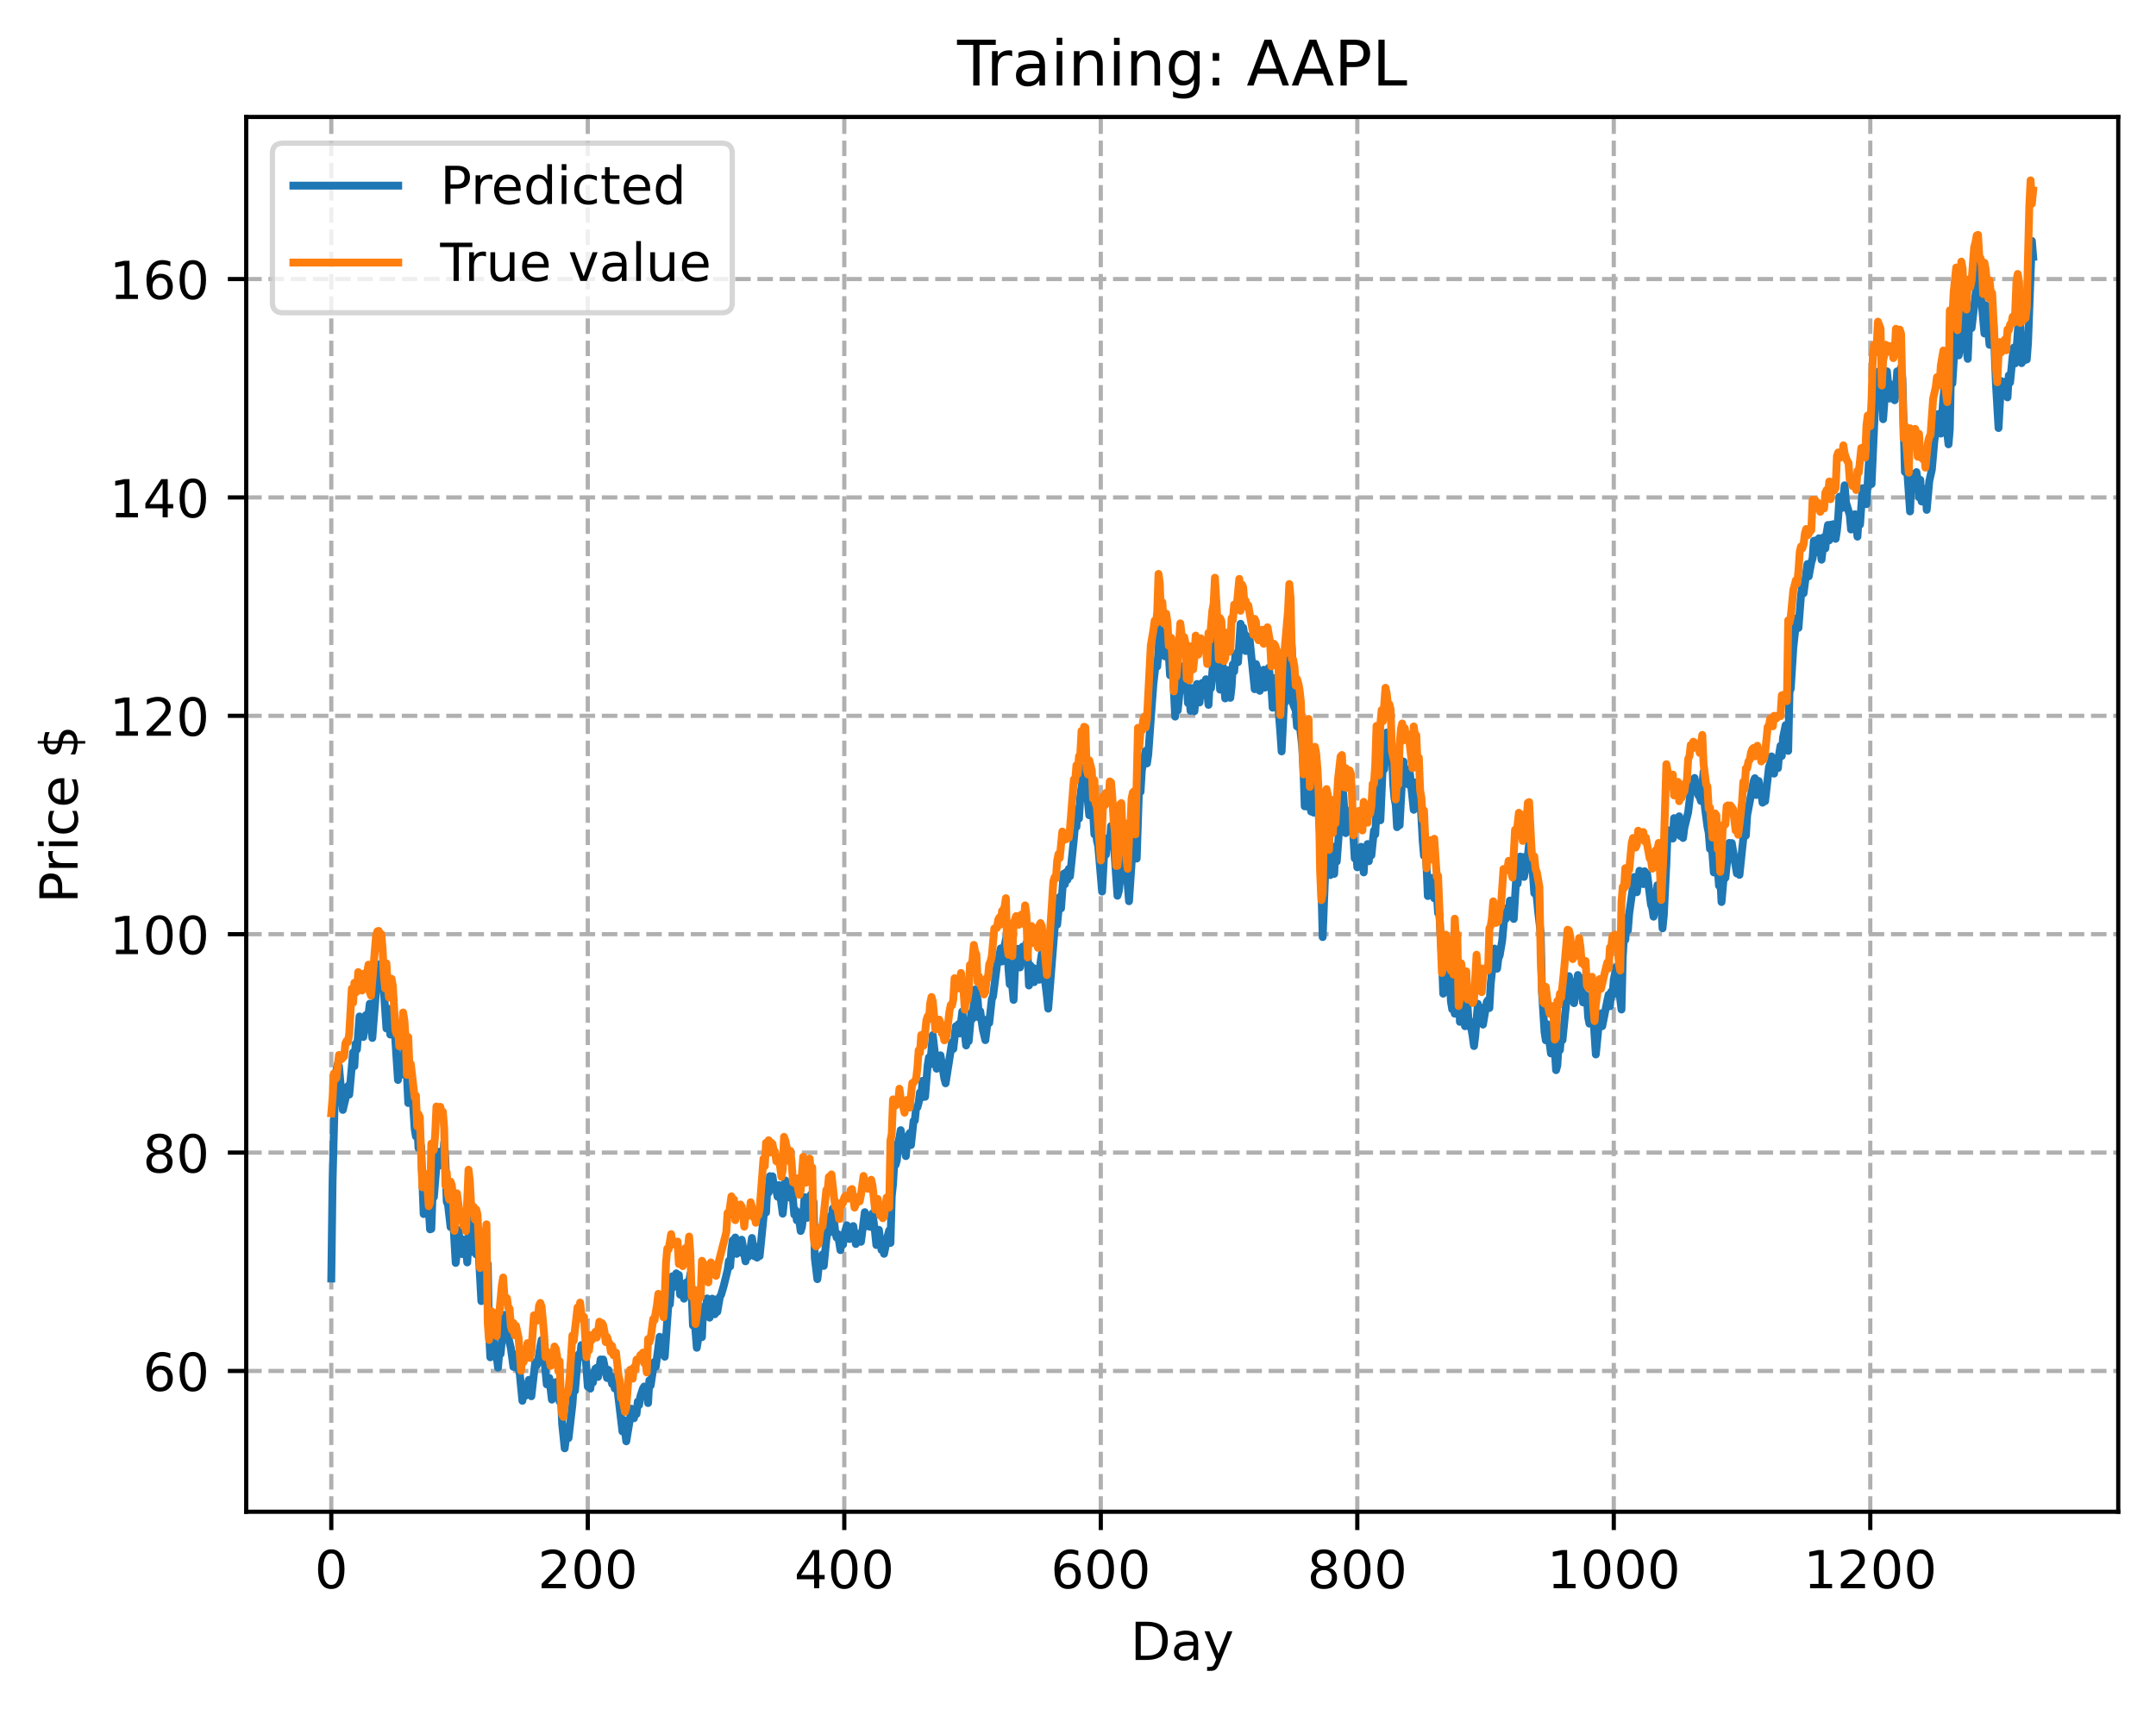 <?xml version="1.0" encoding="utf-8" standalone="no"?>
<!DOCTYPE svg PUBLIC "-//W3C//DTD SVG 1.1//EN"
  "http://www.w3.org/Graphics/SVG/1.1/DTD/svg11.dtd">
<!-- Created with matplotlib (https://matplotlib.org/) -->
<svg height="325.986pt" version="1.1" viewBox="0 0 411.286 325.986" width="411.286pt" xmlns="http://www.w3.org/2000/svg" xmlns:xlink="http://www.w3.org/1999/xlink">
 <defs>
  <style type="text/css">
*{stroke-linecap:butt;stroke-linejoin:round;}
  </style>
 </defs>
 <g id="figure_1">
  <g id="patch_1">
   <path d="M 0 325.986 
L 411.286 325.986 
L 411.286 0 
L 0 0 
z
" style="fill:#ffffff;"/>
  </g>
  <g id="axes_1">
   <g id="patch_2">
    <path d="M 46.966 288.43 
L 404.086 288.43 
L 404.086 22.318 
L 46.966 22.318 
z
" style="fill:#ffffff;"/>
   </g>
   <g id="matplotlib.axis_1">
    <g id="xtick_1">
     <g id="line2d_1">
      <path clip-path="url(#p99d07a63db)" d="M 63.198 288.43 
L 63.198 22.318 
" style="fill:none;stroke:#b0b0b0;stroke-dasharray:2.96,1.28;stroke-dashoffset:0;stroke-width:0.8;"/>
     </g>
     <g id="line2d_2">
      <defs>
       <path d="M 0 0 
L 0 3.5 
" id="mc80da0c3ba" style="stroke:#000000;stroke-width:0.8;"/>
      </defs>
      <g>
       <use style="stroke:#000000;stroke-width:0.8;" x="63.198" xlink:href="#mc80da0c3ba" y="288.43"/>
      </g>
     </g>
     <g id="text_1">
      <!-- 0 -->
      <defs>
       <path d="M 31.781 66.406 
Q 24.172 66.406 20.328 58.906 
Q 16.5 51.422 16.5 36.375 
Q 16.5 21.391 20.328 13.891 
Q 24.172 6.391 31.781 6.391 
Q 39.453 6.391 43.281 13.891 
Q 47.125 21.391 47.125 36.375 
Q 47.125 51.422 43.281 58.906 
Q 39.453 66.406 31.781 66.406 
z
M 31.781 74.219 
Q 44.047 74.219 50.516 64.516 
Q 56.984 54.828 56.984 36.375 
Q 56.984 17.969 50.516 8.266 
Q 44.047 -1.422 31.781 -1.422 
Q 19.531 -1.422 13.062 8.266 
Q 6.594 17.969 6.594 36.375 
Q 6.594 54.828 13.062 64.516 
Q 19.531 74.219 31.781 74.219 
z
" id="DejaVuSans-48"/>
      </defs>
      <g transform="translate(60.017 303.029)scale(0.1 -0.1)">
       <use xlink:href="#DejaVuSans-48"/>
      </g>
     </g>
    </g>
    <g id="xtick_2">
     <g id="line2d_3">
      <path clip-path="url(#p99d07a63db)" d="M 112.129 288.43 
L 112.129 22.318 
" style="fill:none;stroke:#b0b0b0;stroke-dasharray:2.96,1.28;stroke-dashoffset:0;stroke-width:0.8;"/>
     </g>
     <g id="line2d_4">
      <g>
       <use style="stroke:#000000;stroke-width:0.8;" x="112.129" xlink:href="#mc80da0c3ba" y="288.43"/>
      </g>
     </g>
     <g id="text_2">
      <!-- 200 -->
      <defs>
       <path d="M 19.188 8.297 
L 53.609 8.297 
L 53.609 0 
L 7.328 0 
L 7.328 8.297 
Q 12.938 14.109 22.625 23.891 
Q 32.328 33.688 34.812 36.531 
Q 39.547 41.844 41.422 45.531 
Q 43.312 49.219 43.312 52.781 
Q 43.312 58.594 39.234 62.25 
Q 35.156 65.922 28.609 65.922 
Q 23.969 65.922 18.812 64.312 
Q 13.672 62.703 7.812 59.422 
L 7.812 69.391 
Q 13.766 71.781 18.938 73 
Q 24.125 74.219 28.422 74.219 
Q 39.75 74.219 46.484 68.547 
Q 53.219 62.891 53.219 53.422 
Q 53.219 48.922 51.531 44.891 
Q 49.859 40.875 45.406 35.406 
Q 44.188 33.984 37.641 27.219 
Q 31.109 20.453 19.188 8.297 
z
" id="DejaVuSans-50"/>
      </defs>
      <g transform="translate(102.585 303.029)scale(0.1 -0.1)">
       <use xlink:href="#DejaVuSans-50"/>
       <use x="63.623" xlink:href="#DejaVuSans-48"/>
       <use x="127.246" xlink:href="#DejaVuSans-48"/>
      </g>
     </g>
    </g>
    <g id="xtick_3">
     <g id="line2d_5">
      <path clip-path="url(#p99d07a63db)" d="M 161.06 288.43 
L 161.06 22.318 
" style="fill:none;stroke:#b0b0b0;stroke-dasharray:2.96,1.28;stroke-dashoffset:0;stroke-width:0.8;"/>
     </g>
     <g id="line2d_6">
      <g>
       <use style="stroke:#000000;stroke-width:0.8;" x="161.06" xlink:href="#mc80da0c3ba" y="288.43"/>
      </g>
     </g>
     <g id="text_3">
      <!-- 400 -->
      <defs>
       <path d="M 37.797 64.312 
L 12.891 25.391 
L 37.797 25.391 
z
M 35.203 72.906 
L 47.609 72.906 
L 47.609 25.391 
L 58.016 25.391 
L 58.016 17.188 
L 47.609 17.188 
L 47.609 0 
L 37.797 0 
L 37.797 17.188 
L 4.891 17.188 
L 4.891 26.703 
z
" id="DejaVuSans-52"/>
      </defs>
      <g transform="translate(151.516 303.029)scale(0.1 -0.1)">
       <use xlink:href="#DejaVuSans-52"/>
       <use x="63.623" xlink:href="#DejaVuSans-48"/>
       <use x="127.246" xlink:href="#DejaVuSans-48"/>
      </g>
     </g>
    </g>
    <g id="xtick_4">
     <g id="line2d_7">
      <path clip-path="url(#p99d07a63db)" d="M 209.99 288.43 
L 209.99 22.318 
" style="fill:none;stroke:#b0b0b0;stroke-dasharray:2.96,1.28;stroke-dashoffset:0;stroke-width:0.8;"/>
     </g>
     <g id="line2d_8">
      <g>
       <use style="stroke:#000000;stroke-width:0.8;" x="209.99" xlink:href="#mc80da0c3ba" y="288.43"/>
      </g>
     </g>
     <g id="text_4">
      <!-- 600 -->
      <defs>
       <path d="M 33.016 40.375 
Q 26.375 40.375 22.484 35.828 
Q 18.609 31.297 18.609 23.391 
Q 18.609 15.531 22.484 10.953 
Q 26.375 6.391 33.016 6.391 
Q 39.656 6.391 43.531 10.953 
Q 47.406 15.531 47.406 23.391 
Q 47.406 31.297 43.531 35.828 
Q 39.656 40.375 33.016 40.375 
z
M 52.594 71.297 
L 52.594 62.312 
Q 48.875 64.062 45.094 64.984 
Q 41.312 65.922 37.594 65.922 
Q 27.828 65.922 22.672 59.328 
Q 17.531 52.734 16.797 39.406 
Q 19.672 43.656 24.016 45.922 
Q 28.375 48.188 33.594 48.188 
Q 44.578 48.188 50.953 41.516 
Q 57.328 34.859 57.328 23.391 
Q 57.328 12.156 50.688 5.359 
Q 44.047 -1.422 33.016 -1.422 
Q 20.359 -1.422 13.672 8.266 
Q 6.984 17.969 6.984 36.375 
Q 6.984 53.656 15.188 63.938 
Q 23.391 74.219 37.203 74.219 
Q 40.922 74.219 44.703 73.484 
Q 48.484 72.75 52.594 71.297 
z
" id="DejaVuSans-54"/>
      </defs>
      <g transform="translate(200.446 303.029)scale(0.1 -0.1)">
       <use xlink:href="#DejaVuSans-54"/>
       <use x="63.623" xlink:href="#DejaVuSans-48"/>
       <use x="127.246" xlink:href="#DejaVuSans-48"/>
      </g>
     </g>
    </g>
    <g id="xtick_5">
     <g id="line2d_9">
      <path clip-path="url(#p99d07a63db)" d="M 258.921 288.43 
L 258.921 22.318 
" style="fill:none;stroke:#b0b0b0;stroke-dasharray:2.96,1.28;stroke-dashoffset:0;stroke-width:0.8;"/>
     </g>
     <g id="line2d_10">
      <g>
       <use style="stroke:#000000;stroke-width:0.8;" x="258.921" xlink:href="#mc80da0c3ba" y="288.43"/>
      </g>
     </g>
     <g id="text_5">
      <!-- 800 -->
      <defs>
       <path d="M 31.781 34.625 
Q 24.75 34.625 20.719 30.859 
Q 16.703 27.094 16.703 20.516 
Q 16.703 13.922 20.719 10.156 
Q 24.75 6.391 31.781 6.391 
Q 38.812 6.391 42.859 10.172 
Q 46.922 13.969 46.922 20.516 
Q 46.922 27.094 42.891 30.859 
Q 38.875 34.625 31.781 34.625 
z
M 21.922 38.812 
Q 15.578 40.375 12.031 44.719 
Q 8.5 49.078 8.5 55.328 
Q 8.5 64.062 14.719 69.141 
Q 20.953 74.219 31.781 74.219 
Q 42.672 74.219 48.875 69.141 
Q 55.078 64.062 55.078 55.328 
Q 55.078 49.078 51.531 44.719 
Q 48 40.375 41.703 38.812 
Q 48.828 37.156 52.797 32.312 
Q 56.781 27.484 56.781 20.516 
Q 56.781 9.906 50.312 4.234 
Q 43.844 -1.422 31.781 -1.422 
Q 19.734 -1.422 13.25 4.234 
Q 6.781 9.906 6.781 20.516 
Q 6.781 27.484 10.781 32.312 
Q 14.797 37.156 21.922 38.812 
z
M 18.312 54.391 
Q 18.312 48.734 21.844 45.562 
Q 25.391 42.391 31.781 42.391 
Q 38.141 42.391 41.719 45.562 
Q 45.312 48.734 45.312 54.391 
Q 45.312 60.062 41.719 63.234 
Q 38.141 66.406 31.781 66.406 
Q 25.391 66.406 21.844 63.234 
Q 18.312 60.062 18.312 54.391 
z
" id="DejaVuSans-56"/>
      </defs>
      <g transform="translate(249.377 303.029)scale(0.1 -0.1)">
       <use xlink:href="#DejaVuSans-56"/>
       <use x="63.623" xlink:href="#DejaVuSans-48"/>
       <use x="127.246" xlink:href="#DejaVuSans-48"/>
      </g>
     </g>
    </g>
    <g id="xtick_6">
     <g id="line2d_11">
      <path clip-path="url(#p99d07a63db)" d="M 307.851 288.43 
L 307.851 22.318 
" style="fill:none;stroke:#b0b0b0;stroke-dasharray:2.96,1.28;stroke-dashoffset:0;stroke-width:0.8;"/>
     </g>
     <g id="line2d_12">
      <g>
       <use style="stroke:#000000;stroke-width:0.8;" x="307.851" xlink:href="#mc80da0c3ba" y="288.43"/>
      </g>
     </g>
     <g id="text_6">
      <!-- 1000 -->
      <defs>
       <path d="M 12.406 8.297 
L 28.516 8.297 
L 28.516 63.922 
L 10.984 60.406 
L 10.984 69.391 
L 28.422 72.906 
L 38.281 72.906 
L 38.281 8.297 
L 54.391 8.297 
L 54.391 0 
L 12.406 0 
z
" id="DejaVuSans-49"/>
      </defs>
      <g transform="translate(295.126 303.029)scale(0.1 -0.1)">
       <use xlink:href="#DejaVuSans-49"/>
       <use x="63.623" xlink:href="#DejaVuSans-48"/>
       <use x="127.246" xlink:href="#DejaVuSans-48"/>
       <use x="190.869" xlink:href="#DejaVuSans-48"/>
      </g>
     </g>
    </g>
    <g id="xtick_7">
     <g id="line2d_13">
      <path clip-path="url(#p99d07a63db)" d="M 356.782 288.43 
L 356.782 22.318 
" style="fill:none;stroke:#b0b0b0;stroke-dasharray:2.96,1.28;stroke-dashoffset:0;stroke-width:0.8;"/>
     </g>
     <g id="line2d_14">
      <g>
       <use style="stroke:#000000;stroke-width:0.8;" x="356.782" xlink:href="#mc80da0c3ba" y="288.43"/>
      </g>
     </g>
     <g id="text_7">
      <!-- 1200 -->
      <g transform="translate(344.057 303.029)scale(0.1 -0.1)">
       <use xlink:href="#DejaVuSans-49"/>
       <use x="63.623" xlink:href="#DejaVuSans-50"/>
       <use x="127.246" xlink:href="#DejaVuSans-48"/>
       <use x="190.869" xlink:href="#DejaVuSans-48"/>
      </g>
     </g>
    </g>
    <g id="text_8">
     <!-- Day -->
     <defs>
      <path d="M 19.672 64.797 
L 19.672 8.109 
L 31.594 8.109 
Q 46.688 8.109 53.688 14.938 
Q 60.688 21.781 60.688 36.531 
Q 60.688 51.172 53.688 57.984 
Q 46.688 64.797 31.594 64.797 
z
M 9.812 72.906 
L 30.078 72.906 
Q 51.266 72.906 61.172 64.094 
Q 71.094 55.281 71.094 36.531 
Q 71.094 17.672 61.125 8.828 
Q 51.172 0 30.078 0 
L 9.812 0 
z
" id="DejaVuSans-68"/>
      <path d="M 34.281 27.484 
Q 23.391 27.484 19.188 25 
Q 14.984 22.516 14.984 16.5 
Q 14.984 11.719 18.141 8.906 
Q 21.297 6.109 26.703 6.109 
Q 34.188 6.109 38.703 11.406 
Q 43.219 16.703 43.219 25.484 
L 43.219 27.484 
z
M 52.203 31.203 
L 52.203 0 
L 43.219 0 
L 43.219 8.297 
Q 40.141 3.328 35.547 0.953 
Q 30.953 -1.422 24.312 -1.422 
Q 15.922 -1.422 10.953 3.297 
Q 6 8.016 6 15.922 
Q 6 25.141 12.172 29.828 
Q 18.359 34.516 30.609 34.516 
L 43.219 34.516 
L 43.219 35.406 
Q 43.219 41.609 39.141 45 
Q 35.062 48.391 27.688 48.391 
Q 23 48.391 18.547 47.266 
Q 14.109 46.141 10.016 43.891 
L 10.016 52.203 
Q 14.938 54.109 19.578 55.047 
Q 24.219 56 28.609 56 
Q 40.484 56 46.344 49.844 
Q 52.203 43.703 52.203 31.203 
z
" id="DejaVuSans-97"/>
      <path d="M 32.172 -5.078 
Q 28.375 -14.844 24.75 -17.812 
Q 21.141 -20.797 15.094 -20.797 
L 7.906 -20.797 
L 7.906 -13.281 
L 13.188 -13.281 
Q 16.891 -13.281 18.938 -11.516 
Q 21 -9.766 23.484 -3.219 
L 25.094 0.875 
L 2.984 54.688 
L 12.5 54.688 
L 29.594 11.922 
L 46.688 54.688 
L 56.203 54.688 
z
" id="DejaVuSans-121"/>
     </defs>
     <g transform="translate(215.652 316.707)scale(0.1 -0.1)">
      <use xlink:href="#DejaVuSans-68"/>
      <use x="77.002" xlink:href="#DejaVuSans-97"/>
      <use x="138.281" xlink:href="#DejaVuSans-121"/>
     </g>
    </g>
   </g>
   <g id="matplotlib.axis_2">
    <g id="ytick_1">
     <g id="line2d_15">
      <path clip-path="url(#p99d07a63db)" d="M 46.966 261.569 
L 404.086 261.569 
" style="fill:none;stroke:#b0b0b0;stroke-dasharray:2.96,1.28;stroke-dashoffset:0;stroke-width:0.8;"/>
     </g>
     <g id="line2d_16">
      <defs>
       <path d="M 0 0 
L -3.5 0 
" id="m1cafe00899" style="stroke:#000000;stroke-width:0.8;"/>
      </defs>
      <g>
       <use style="stroke:#000000;stroke-width:0.8;" x="46.966" xlink:href="#m1cafe00899" y="261.569"/>
      </g>
     </g>
     <g id="text_9">
      <!-- 60 -->
      <g transform="translate(27.241 265.368)scale(0.1 -0.1)">
       <use xlink:href="#DejaVuSans-54"/>
       <use x="63.623" xlink:href="#DejaVuSans-48"/>
      </g>
     </g>
    </g>
    <g id="ytick_2">
     <g id="line2d_17">
      <path clip-path="url(#p99d07a63db)" d="M 46.966 219.904 
L 404.086 219.904 
" style="fill:none;stroke:#b0b0b0;stroke-dasharray:2.96,1.28;stroke-dashoffset:0;stroke-width:0.8;"/>
     </g>
     <g id="line2d_18">
      <g>
       <use style="stroke:#000000;stroke-width:0.8;" x="46.966" xlink:href="#m1cafe00899" y="219.904"/>
      </g>
     </g>
     <g id="text_10">
      <!-- 80 -->
      <g transform="translate(27.241 223.704)scale(0.1 -0.1)">
       <use xlink:href="#DejaVuSans-56"/>
       <use x="63.623" xlink:href="#DejaVuSans-48"/>
      </g>
     </g>
    </g>
    <g id="ytick_3">
     <g id="line2d_19">
      <path clip-path="url(#p99d07a63db)" d="M 46.966 178.24 
L 404.086 178.24 
" style="fill:none;stroke:#b0b0b0;stroke-dasharray:2.96,1.28;stroke-dashoffset:0;stroke-width:0.8;"/>
     </g>
     <g id="line2d_20">
      <g>
       <use style="stroke:#000000;stroke-width:0.8;" x="46.966" xlink:href="#m1cafe00899" y="178.24"/>
      </g>
     </g>
     <g id="text_11">
      <!-- 100 -->
      <g transform="translate(20.878 182.039)scale(0.1 -0.1)">
       <use xlink:href="#DejaVuSans-49"/>
       <use x="63.623" xlink:href="#DejaVuSans-48"/>
       <use x="127.246" xlink:href="#DejaVuSans-48"/>
      </g>
     </g>
    </g>
    <g id="ytick_4">
     <g id="line2d_21">
      <path clip-path="url(#p99d07a63db)" d="M 46.966 136.575 
L 404.086 136.575 
" style="fill:none;stroke:#b0b0b0;stroke-dasharray:2.96,1.28;stroke-dashoffset:0;stroke-width:0.8;"/>
     </g>
     <g id="line2d_22">
      <g>
       <use style="stroke:#000000;stroke-width:0.8;" x="46.966" xlink:href="#m1cafe00899" y="136.575"/>
      </g>
     </g>
     <g id="text_12">
      <!-- 120 -->
      <g transform="translate(20.878 140.375)scale(0.1 -0.1)">
       <use xlink:href="#DejaVuSans-49"/>
       <use x="63.623" xlink:href="#DejaVuSans-50"/>
       <use x="127.246" xlink:href="#DejaVuSans-48"/>
      </g>
     </g>
    </g>
    <g id="ytick_5">
     <g id="line2d_23">
      <path clip-path="url(#p99d07a63db)" d="M 46.966 94.911 
L 404.086 94.911 
" style="fill:none;stroke:#b0b0b0;stroke-dasharray:2.96,1.28;stroke-dashoffset:0;stroke-width:0.8;"/>
     </g>
     <g id="line2d_24">
      <g>
       <use style="stroke:#000000;stroke-width:0.8;" x="46.966" xlink:href="#m1cafe00899" y="94.911"/>
      </g>
     </g>
     <g id="text_13">
      <!-- 140 -->
      <g transform="translate(20.878 98.71)scale(0.1 -0.1)">
       <use xlink:href="#DejaVuSans-49"/>
       <use x="63.623" xlink:href="#DejaVuSans-52"/>
       <use x="127.246" xlink:href="#DejaVuSans-48"/>
      </g>
     </g>
    </g>
    <g id="ytick_6">
     <g id="line2d_25">
      <path clip-path="url(#p99d07a63db)" d="M 46.966 53.246 
L 404.086 53.246 
" style="fill:none;stroke:#b0b0b0;stroke-dasharray:2.96,1.28;stroke-dashoffset:0;stroke-width:0.8;"/>
     </g>
     <g id="line2d_26">
      <g>
       <use style="stroke:#000000;stroke-width:0.8;" x="46.966" xlink:href="#m1cafe00899" y="53.246"/>
      </g>
     </g>
     <g id="text_14">
      <!-- 160 -->
      <g transform="translate(20.878 57.046)scale(0.1 -0.1)">
       <use xlink:href="#DejaVuSans-49"/>
       <use x="63.623" xlink:href="#DejaVuSans-54"/>
       <use x="127.246" xlink:href="#DejaVuSans-48"/>
      </g>
     </g>
    </g>
    <g id="text_15">
     <!-- Price $ -->
     <defs>
      <path d="M 19.672 64.797 
L 19.672 37.406 
L 32.078 37.406 
Q 38.969 37.406 42.719 40.969 
Q 46.484 44.531 46.484 51.125 
Q 46.484 57.672 42.719 61.234 
Q 38.969 64.797 32.078 64.797 
z
M 9.812 72.906 
L 32.078 72.906 
Q 44.344 72.906 50.609 67.359 
Q 56.891 61.812 56.891 51.125 
Q 56.891 40.328 50.609 34.812 
Q 44.344 29.297 32.078 29.297 
L 19.672 29.297 
L 19.672 0 
L 9.812 0 
z
" id="DejaVuSans-80"/>
      <path d="M 41.109 46.297 
Q 39.594 47.172 37.812 47.578 
Q 36.031 48 33.891 48 
Q 26.266 48 22.188 43.047 
Q 18.109 38.094 18.109 28.812 
L 18.109 0 
L 9.078 0 
L 9.078 54.688 
L 18.109 54.688 
L 18.109 46.188 
Q 20.953 51.172 25.484 53.578 
Q 30.031 56 36.531 56 
Q 37.453 56 38.578 55.875 
Q 39.703 55.766 41.062 55.516 
z
" id="DejaVuSans-114"/>
      <path d="M 9.422 54.688 
L 18.406 54.688 
L 18.406 0 
L 9.422 0 
z
M 9.422 75.984 
L 18.406 75.984 
L 18.406 64.594 
L 9.422 64.594 
z
" id="DejaVuSans-105"/>
      <path d="M 48.781 52.594 
L 48.781 44.188 
Q 44.969 46.297 41.141 47.344 
Q 37.312 48.391 33.406 48.391 
Q 24.656 48.391 19.812 42.844 
Q 14.984 37.312 14.984 27.297 
Q 14.984 17.281 19.812 11.734 
Q 24.656 6.203 33.406 6.203 
Q 37.312 6.203 41.141 7.25 
Q 44.969 8.297 48.781 10.406 
L 48.781 2.094 
Q 45.016 0.344 40.984 -0.531 
Q 36.969 -1.422 32.422 -1.422 
Q 20.062 -1.422 12.781 6.344 
Q 5.516 14.109 5.516 27.297 
Q 5.516 40.672 12.859 48.328 
Q 20.219 56 33.016 56 
Q 37.156 56 41.109 55.141 
Q 45.062 54.297 48.781 52.594 
z
" id="DejaVuSans-99"/>
      <path d="M 56.203 29.594 
L 56.203 25.203 
L 14.891 25.203 
Q 15.484 15.922 20.484 11.062 
Q 25.484 6.203 34.422 6.203 
Q 39.594 6.203 44.453 7.469 
Q 49.312 8.734 54.109 11.281 
L 54.109 2.781 
Q 49.266 0.734 44.188 -0.344 
Q 39.109 -1.422 33.891 -1.422 
Q 20.797 -1.422 13.156 6.188 
Q 5.516 13.812 5.516 26.812 
Q 5.516 40.234 12.766 48.109 
Q 20.016 56 32.328 56 
Q 43.359 56 49.781 48.891 
Q 56.203 41.797 56.203 29.594 
z
M 47.219 32.234 
Q 47.125 39.594 43.094 43.984 
Q 39.062 48.391 32.422 48.391 
Q 24.906 48.391 20.391 44.141 
Q 15.875 39.891 15.188 32.172 
z
" id="DejaVuSans-101"/>
      <path id="DejaVuSans-32"/>
      <path d="M 33.797 -14.703 
L 28.906 -14.703 
L 28.859 0 
Q 23.734 0.094 18.609 1.188 
Q 13.484 2.297 8.297 4.5 
L 8.297 13.281 
Q 13.281 10.156 18.375 8.562 
Q 23.484 6.984 28.906 6.938 
L 28.906 29.203 
Q 18.109 30.953 13.203 35.156 
Q 8.297 39.359 8.297 46.688 
Q 8.297 54.641 13.625 59.219 
Q 18.953 63.812 28.906 64.5 
L 28.906 75.984 
L 33.797 75.984 
L 33.797 64.656 
Q 38.328 64.453 42.578 63.688 
Q 46.828 62.938 50.875 61.625 
L 50.875 53.078 
Q 46.828 55.125 42.547 56.25 
Q 38.281 57.375 33.797 57.562 
L 33.797 36.719 
Q 44.875 35.016 50.094 30.609 
Q 55.328 26.219 55.328 18.609 
Q 55.328 10.359 49.781 5.594 
Q 44.234 0.828 33.797 0.094 
z
M 28.906 37.594 
L 28.906 57.625 
Q 23.25 56.984 20.266 54.391 
Q 17.281 51.812 17.281 47.516 
Q 17.281 43.312 20.031 40.969 
Q 22.797 38.625 28.906 37.594 
z
M 33.797 28.219 
L 33.797 7.078 
Q 39.984 7.906 43.141 10.594 
Q 46.297 13.281 46.297 17.672 
Q 46.297 21.969 43.281 24.5 
Q 40.281 27.047 33.797 28.219 
z
" id="DejaVuSans-36"/>
     </defs>
     <g transform="translate(14.798 172.342)rotate(-90)scale(0.1 -0.1)">
      <use xlink:href="#DejaVuSans-80"/>
      <use x="58.553" xlink:href="#DejaVuSans-114"/>
      <use x="99.666" xlink:href="#DejaVuSans-105"/>
      <use x="127.449" xlink:href="#DejaVuSans-99"/>
      <use x="182.43" xlink:href="#DejaVuSans-101"/>
      <use x="243.953" xlink:href="#DejaVuSans-32"/>
      <use x="275.74" xlink:href="#DejaVuSans-36"/>
     </g>
    </g>
   </g>
   <g id="line2d_27">
    <path clip-path="url(#p99d07a63db)" d="M 63.198 243.933 
L 63.443 225.35 
L 63.932 206.653 
L 64.177 204.185 
L 64.422 203.046 
L 64.666 203.416 
L 65.4 211.767 
L 65.89 209.698 
L 66.379 207.205 
L 66.623 208.853 
L 67.357 200.79 
L 67.602 203.416 
L 67.847 199.145 
L 68.091 200.241 
L 68.581 193.927 
L 68.825 195.257 
L 69.07 195.686 
L 69.315 197.851 
L 69.559 196.155 
L 69.804 193.667 
L 70.049 195.597 
L 70.538 191.501 
L 71.027 198.041 
L 71.517 191.75 
L 72.006 185.983 
L 72.495 183.926 
L 72.74 186.608 
L 72.984 185.545 
L 73.718 196.231 
L 73.963 192.416 
L 74.452 197.39 
L 74.697 195.643 
L 74.942 192.936 
L 75.186 195.017 
L 75.92 206.056 
L 76.165 202.203 
L 76.41 205.112 
L 76.654 203.085 
L 76.899 202.418 
L 77.144 200.376 
L 77.388 202.279 
L 77.633 205.238 
L 77.878 210.452 
L 78.122 205.9 
L 78.367 210.281 
L 78.611 207.838 
L 79.101 215.38 
L 79.345 216.82 
L 79.59 214.66 
L 79.835 219.04 
L 80.079 217.54 
L 80.324 218.742 
L 80.813 231.636 
L 81.058 229.5 
L 81.303 229.823 
L 81.547 228.155 
L 81.792 230.719 
L 82.037 234.553 
L 82.281 234.472 
L 82.526 227.57 
L 82.771 228.395 
L 83.26 222.397 
L 83.505 219.735 
L 83.749 221.486 
L 83.994 222.35 
L 84.239 219.625 
L 84.483 221.322 
L 84.728 217.985 
L 84.972 221.597 
L 85.217 229.282 
L 85.462 229.83 
L 85.951 234.114 
L 86.196 231.24 
L 86.44 232.631 
L 86.93 240.963 
L 87.174 239.007 
L 87.419 234.677 
L 88.153 239.272 
L 88.398 236.475 
L 88.642 239.208 
L 88.887 238.08 
L 89.132 240.867 
L 89.621 232.733 
L 89.866 234.335 
L 90.355 238.907 
L 90.599 236.92 
L 90.844 239.332 
L 91.089 237.68 
L 91.333 239.259 
L 91.823 248.249 
L 92.067 243.362 
L 92.557 245.493 
L 93.046 241.15 
L 93.291 254.29 
L 93.535 258.971 
L 94.025 254.866 
L 94.269 256.788 
L 94.514 257.62 
L 94.759 258.899 
L 95.003 260.945 
L 95.248 257.957 
L 95.493 258.33 
L 95.982 253.069 
L 96.227 250.86 
L 96.471 254.169 
L 96.716 254.426 
L 96.96 255.1 
L 97.45 257.195 
L 97.939 260.797 
L 98.184 258.393 
L 98.428 260.903 
L 98.673 259.028 
L 98.918 261.156 
L 99.162 262.187 
L 99.652 267.265 
L 99.896 264.537 
L 100.141 266.364 
L 100.386 264.578 
L 100.63 264.383 
L 100.875 263.27 
L 101.12 265.977 
L 101.364 266.399 
L 102.098 259.892 
L 102.343 260.604 
L 102.587 260.049 
L 103.077 256.885 
L 103.321 255.65 
L 103.811 258.996 
L 104.3 264.142 
L 104.789 262.904 
L 105.279 267.044 
L 105.523 265.562 
L 105.768 264.903 
L 106.013 263.697 
L 106.502 265.414 
L 106.747 267.396 
L 106.991 265.925 
L 107.236 271.657 
L 107.725 276.334 
L 108.215 272.299 
L 108.459 274.383 
L 108.948 270.125 
L 109.193 268.019 
L 109.438 264.618 
L 109.682 265.361 
L 110.172 259.68 
L 110.416 258.398 
L 110.661 258.603 
L 110.906 256.625 
L 111.15 258.327 
L 111.395 258.952 
L 111.64 257.979 
L 112.129 264.574 
L 112.374 263.508 
L 112.618 264.945 
L 112.863 262.458 
L 113.108 263.784 
L 113.352 261.799 
L 113.597 261.114 
L 113.842 260.962 
L 114.086 262.709 
L 114.575 259.374 
L 114.82 260.812 
L 115.065 259.383 
L 115.799 262.915 
L 116.043 261.357 
L 116.288 262.875 
L 116.533 263.195 
L 116.777 264.068 
L 117.022 262.706 
L 117.267 264.917 
L 117.511 263.882 
L 117.756 264.814 
L 118.735 273.107 
L 118.979 270.915 
L 119.469 274.997 
L 120.203 270.536 
L 120.447 268.778 
L 120.692 269.989 
L 120.936 270.598 
L 121.181 268.92 
L 121.426 269.788 
L 121.67 267.409 
L 121.915 268.092 
L 122.16 266.413 
L 122.649 264.923 
L 122.894 264.536 
L 123.138 266.159 
L 123.383 265.001 
L 123.628 267.698 
L 123.872 263.381 
L 124.117 264.363 
L 124.606 261.097 
L 124.851 259.834 
L 125.096 260.771 
L 125.585 257.077 
L 125.83 255.048 
L 126.074 256.889 
L 126.319 257.12 
L 126.563 257.64 
L 126.808 258.858 
L 127.542 248.267 
L 127.787 248.865 
L 128.031 245.364 
L 128.276 243.495 
L 128.521 245.549 
L 128.765 243.464 
L 129.01 242.948 
L 129.255 244.868 
L 129.499 243.244 
L 129.744 247.014 
L 129.989 245.679 
L 130.233 245.516 
L 130.478 247.78 
L 130.967 244.654 
L 131.212 246.247 
L 131.701 242.979 
L 131.946 246.723 
L 132.191 252.906 
L 132.435 250.892 
L 132.924 257.151 
L 133.658 252.372 
L 133.903 255.121 
L 134.148 249.359 
L 134.392 249.401 
L 134.637 249.902 
L 134.882 247.731 
L 135.371 251.404 
L 135.616 248.735 
L 135.86 247.774 
L 136.105 250.046 
L 136.35 250.757 
L 136.594 247.92 
L 136.839 250.284 
L 137.328 247.413 
L 137.573 247.015 
L 138.062 245.314 
L 138.796 242.342 
L 139.041 240.568 
L 139.285 241.641 
L 139.53 238.394 
L 139.775 236.627 
L 140.019 238.269 
L 140.264 236.104 
L 140.509 239.237 
L 140.753 236.721 
L 141.243 238.984 
L 141.487 236.525 
L 142.221 240.656 
L 142.466 238.554 
L 142.711 239.826 
L 142.955 238.468 
L 143.2 237.903 
L 143.445 236.197 
L 143.934 239.694 
L 144.178 237.9 
L 144.423 239.953 
L 144.668 238.31 
L 144.912 239.649 
L 145.646 232.344 
L 145.891 229.734 
L 146.136 231.343 
L 146.38 226.374 
L 146.625 227.559 
L 146.87 224.399 
L 147.114 226.911 
L 147.359 224.433 
L 147.604 226.148 
L 147.848 227.02 
L 148.093 227.168 
L 148.338 228.333 
L 148.582 226.099 
L 149.316 231.568 
L 149.561 229.182 
L 149.806 225.213 
L 150.539 226.81 
L 150.784 228.557 
L 151.029 226.162 
L 151.518 231.738 
L 151.763 230.911 
L 152.007 232.831 
L 152.252 231.285 
L 152.741 234.871 
L 152.986 234.08 
L 153.231 231.91 
L 153.475 228.405 
L 153.965 232.365 
L 154.454 228.28 
L 154.699 227.905 
L 154.943 230.65 
L 155.188 229.274 
L 155.433 240.005 
L 155.922 244.058 
L 156.166 241.919 
L 156.411 241.126 
L 156.656 240.997 
L 156.9 239.331 
L 157.145 241.526 
L 157.634 236.518 
L 157.879 234.592 
L 158.124 235.228 
L 158.368 232.069 
L 158.613 232.954 
L 158.858 230.582 
L 159.347 235.17 
L 159.592 236.115 
L 159.836 235.462 
L 160.326 238.518 
L 160.57 236.088 
L 160.815 237.485 
L 161.06 235.481 
L 161.549 233.778 
L 161.794 235.515 
L 162.038 236.394 
L 162.527 234.225 
L 162.772 233.926 
L 163.261 237.35 
L 163.506 235.694 
L 163.751 235.395 
L 164.24 236.932 
L 164.974 231.275 
L 165.219 233.101 
L 165.463 233.946 
L 165.708 233.919 
L 165.953 234.073 
L 166.197 232.305 
L 166.442 231.5 
L 166.931 235.136 
L 167.176 237.546 
L 167.665 234.647 
L 168.154 238.484 
L 168.399 236.939 
L 168.644 239.218 
L 169.378 235.673 
L 169.622 234.763 
L 169.867 237.151 
L 170.112 228.275 
L 170.356 225.933 
L 170.601 221.811 
L 170.846 222.253 
L 171.09 221.405 
L 171.335 218.003 
L 171.58 217.059 
L 171.824 215.629 
L 172.069 217.417 
L 172.558 219.204 
L 172.803 220.584 
L 173.048 217.989 
L 173.292 216.682 
L 173.537 216.172 
L 173.782 218.473 
L 174.271 213.884 
L 174.515 213.794 
L 174.76 211.331 
L 175.005 211.268 
L 175.249 210.38 
L 175.494 208.421 
L 175.739 209.468 
L 175.983 206.221 
L 176.473 209.263 
L 176.962 203.275 
L 177.207 201.749 
L 177.451 203.075 
L 177.941 197.477 
L 178.675 203.907 
L 178.919 201.676 
L 179.164 202.728 
L 179.409 201.345 
L 180.142 205.752 
L 180.387 206.692 
L 181.61 198.873 
L 181.855 200.138 
L 182.344 195.795 
L 182.589 197.227 
L 182.834 195.414 
L 183.078 197.174 
L 183.568 192.988 
L 184.302 199.472 
L 184.546 196.807 
L 184.791 198.669 
L 185.28 193.249 
L 185.525 194.366 
L 186.014 188.791 
L 186.503 190.751 
L 186.748 194.134 
L 186.993 192.945 
L 187.482 196.394 
L 187.971 198.454 
L 188.461 194.41 
L 188.705 195.185 
L 189.195 190.66 
L 189.439 190.075 
L 190.173 184.229 
L 190.418 183.435 
L 190.907 180.947 
L 191.152 183.446 
L 191.397 181.322 
L 191.641 180.361 
L 192.13 178.132 
L 192.375 184.747 
L 192.62 187.805 
L 192.864 185.812 
L 193.354 190.779 
L 193.598 185.394 
L 194.088 181.014 
L 194.577 184.58 
L 195.066 180.626 
L 195.311 183.256 
L 195.8 179.923 
L 196.045 182.421 
L 196.29 188.032 
L 196.534 184.159 
L 196.779 186.864 
L 197.024 184.627 
L 197.268 187.396 
L 197.513 185.139 
L 197.758 186.838 
L 198.002 184.754 
L 198.247 186.931 
L 198.491 183.622 
L 198.736 181.978 
L 199.715 190.051 
L 199.959 192.443 
L 201.183 177.136 
L 201.427 175.089 
L 201.672 176.411 
L 202.161 171.125 
L 202.406 173.32 
L 202.895 166.709 
L 203.14 168.725 
L 203.385 166.403 
L 203.629 167.864 
L 203.874 165.787 
L 204.118 167.188 
L 204.852 160.106 
L 205.097 157.239 
L 205.342 157.767 
L 205.586 154.288 
L 205.831 156.185 
L 206.076 152.084 
L 206.565 148.155 
L 206.81 149.705 
L 207.054 146.304 
L 207.299 147.34 
L 207.544 153.022 
L 207.788 155.549 
L 208.033 152.38 
L 208.522 155.076 
L 208.767 159.189 
L 209.012 157.533 
L 209.256 160.409 
L 209.501 161.43 
L 210.235 170.112 
L 210.724 161.119 
L 210.969 163.077 
L 211.213 159.948 
L 211.703 161.064 
L 211.947 157.595 
L 212.437 160.304 
L 213.171 170.903 
L 213.415 170.092 
L 213.66 168.024 
L 213.905 163.123 
L 214.149 161.302 
L 214.394 165.494 
L 214.639 162.602 
L 215.373 171.951 
L 215.862 164.801 
L 216.106 161.162 
L 216.596 157.556 
L 216.84 163.812 
L 217.33 149.108 
L 217.574 151.074 
L 217.819 146.968 
L 218.553 143.244 
L 218.798 145.659 
L 219.042 143.997 
L 219.532 137.113 
L 220.021 130.554 
L 220.51 126.212 
L 220.755 127.176 
L 221 124.203 
L 221.244 119.637 
L 221.489 121.118 
L 221.734 125.009 
L 221.978 122.223 
L 222.223 125.23 
L 222.467 123.02 
L 222.712 122.609 
L 222.957 124.906 
L 223.201 128.842 
L 223.446 127.25 
L 223.691 126.887 
L 224.18 136.727 
L 224.425 133.532 
L 224.669 135.548 
L 224.914 133.174 
L 225.403 127.111 
L 225.893 131.644 
L 226.137 128.029 
L 226.382 129.979 
L 226.627 134.154 
L 226.871 132.691 
L 227.116 135.634 
L 227.361 131.275 
L 227.605 134.57 
L 227.85 135.705 
L 228.339 130.498 
L 228.828 134.034 
L 229.073 131.443 
L 229.318 130.303 
L 229.807 131.845 
L 230.052 129.594 
L 230.541 134.488 
L 230.786 130.087 
L 231.03 131.283 
L 231.52 125.114 
L 231.764 122.941 
L 232.009 119.628 
L 232.743 131.58 
L 232.988 126.027 
L 233.232 126.941 
L 233.722 133.262 
L 233.966 131.16 
L 234.211 127.835 
L 234.7 133.144 
L 234.945 131.01 
L 235.189 126.747 
L 235.434 128.116 
L 235.679 124.692 
L 235.923 125.845 
L 236.168 126.348 
L 236.657 119.009 
L 236.902 123.723 
L 237.147 119.744 
L 237.391 121.269 
L 237.636 124.21 
L 237.881 121.368 
L 238.125 123.76 
L 238.37 121.83 
L 239.349 131.501 
L 239.593 126.688 
L 239.838 127.504 
L 240.327 131.805 
L 240.572 128.75 
L 240.816 130.26 
L 241.061 127.788 
L 241.306 131.199 
L 241.55 128.046 
L 241.795 130.355 
L 242.04 127.394 
L 242.529 131.129 
L 242.774 135.029 
L 243.263 129.361 
L 243.752 133.453 
L 244.242 139.792 
L 244.486 143.37 
L 244.976 133.235 
L 245.22 133.96 
L 246.199 120.767 
L 246.443 123.85 
L 246.688 134.369 
L 247.177 135.549 
L 247.422 138.606 
L 247.667 135.819 
L 248.401 142.337 
L 248.645 146.585 
L 248.89 153.846 
L 249.135 152.76 
L 249.379 153.893 
L 249.624 151.939 
L 249.869 146.706 
L 250.113 154.847 
L 250.358 154.167 
L 250.603 155.048 
L 251.092 150.075 
L 251.337 151.95 
L 251.826 159.523 
L 252.315 178.795 
L 252.804 166.284 
L 253.049 160.751 
L 253.294 158.542 
L 253.538 160.427 
L 253.783 166.957 
L 254.028 161.534 
L 254.517 166.732 
L 254.762 161.462 
L 255.006 164.374 
L 255.74 154.421 
L 255.985 151.99 
L 256.23 151.345 
L 256.719 158.958 
L 256.964 155.25 
L 257.208 158.408 
L 257.453 155.687 
L 257.697 154.5 
L 257.942 155.78 
L 258.431 163.777 
L 258.676 161.943 
L 258.921 165.48 
L 259.41 162.626 
L 259.655 161.566 
L 260.144 166.453 
L 260.389 162.252 
L 260.633 163.183 
L 260.878 161.038 
L 261.123 164.314 
L 261.367 161.232 
L 261.612 163.192 
L 262.101 158.473 
L 262.346 159.209 
L 262.835 149.587 
L 263.08 154.596 
L 263.325 156.51 
L 263.814 145.354 
L 264.058 146.794 
L 264.548 139.756 
L 265.037 143.166 
L 265.282 140.887 
L 265.526 143.384 
L 265.771 149.56 
L 266.016 152.316 
L 266.26 153.566 
L 266.505 157.82 
L 266.75 156.506 
L 266.994 157.453 
L 267.484 148.378 
L 267.728 145.291 
L 267.973 148.767 
L 268.218 146.734 
L 268.707 149.725 
L 268.952 147.558 
L 269.685 154.507 
L 269.93 149.266 
L 270.419 150.704 
L 270.664 154.122 
L 270.909 151.508 
L 271.398 160.47 
L 271.643 163.28 
L 271.887 161.894 
L 272.132 165.187 
L 272.377 170.963 
L 272.621 168.673 
L 272.866 170.306 
L 273.111 167.485 
L 273.355 169.02 
L 273.6 171.394 
L 273.845 168.423 
L 274.089 170.399 
L 274.334 174.221 
L 274.579 174.445 
L 275.068 182.893 
L 275.313 189.587 
L 275.802 186.344 
L 276.046 184.126 
L 276.291 188.272 
L 276.536 186.219 
L 276.78 191.038 
L 277.025 192.566 
L 277.27 191.442 
L 277.514 193.412 
L 277.759 186.466 
L 278.004 188.142 
L 278.248 185.784 
L 278.493 194.967 
L 278.738 194.156 
L 278.982 191.359 
L 279.472 195.796 
L 279.716 193.27 
L 279.961 192.065 
L 280.206 195.822 
L 280.45 194.851 
L 280.94 197.802 
L 281.184 199.583 
L 281.429 197.613 
L 281.918 191.516 
L 282.163 193.593 
L 282.407 194.684 
L 282.652 192.275 
L 282.897 195.482 
L 283.631 191.124 
L 283.875 190.784 
L 284.12 192.328 
L 284.365 187.776 
L 285.099 180.982 
L 285.588 184.822 
L 285.833 182.883 
L 286.077 182.305 
L 286.567 179.425 
L 287.056 173.926 
L 287.301 175.288 
L 287.545 173.228 
L 287.79 174.474 
L 288.034 171.819 
L 288.524 174.612 
L 288.768 175.335 
L 289.258 167.207 
L 289.502 168.621 
L 289.992 163.426 
L 290.236 166.158 
L 290.481 163.513 
L 290.726 167.307 
L 291.46 163.288 
L 291.704 160.861 
L 291.949 160.015 
L 292.683 170.426 
L 292.928 168.823 
L 293.417 173.88 
L 293.906 178.058 
L 294.151 189.209 
L 294.64 196.914 
L 294.885 198.491 
L 295.129 195.395 
L 295.863 200.993 
L 296.353 197.839 
L 296.597 200.273 
L 296.842 204.179 
L 297.087 203.262 
L 297.331 199.101 
L 297.576 200.351 
L 297.821 197.418 
L 298.065 198.459 
L 299.289 186.239 
L 300.267 191.4 
L 301.001 186.019 
L 301.246 187.765 
L 301.49 186.542 
L 301.98 191.251 
L 302.224 189.729 
L 302.469 191.419 
L 302.714 189.98 
L 302.958 194.069 
L 303.203 195.307 
L 303.448 193.364 
L 303.692 194.918 
L 303.937 193.716 
L 304.426 201.187 
L 304.916 196.182 
L 305.405 193.341 
L 305.649 195.795 
L 306.628 190.843 
L 306.873 189.762 
L 307.117 191.984 
L 307.362 189.195 
L 307.607 189.86 
L 307.851 186.872 
L 308.341 184.513 
L 309.319 192.612 
L 309.564 182.579 
L 309.809 178.543 
L 310.053 179.29 
L 310.298 175.08 
L 310.543 177.502 
L 310.787 174.345 
L 311.766 167.315 
L 312.01 169.546 
L 312.255 170.238 
L 312.744 166.136 
L 313.234 168.351 
L 313.478 168.683 
L 313.723 166.226 
L 313.968 168.647 
L 314.212 166.706 
L 314.946 172.616 
L 315.191 173.272 
L 315.436 174.9 
L 315.925 171.577 
L 316.17 168.881 
L 316.414 170.752 
L 316.659 168.619 
L 317.148 177.125 
L 317.393 174.635 
L 317.882 164.824 
L 318.127 158.384 
L 318.616 159.57 
L 318.861 159.495 
L 319.105 159.996 
L 319.35 156.095 
L 319.595 159.272 
L 320.329 155.748 
L 320.573 159.535 
L 320.818 157.998 
L 321.063 159.883 
L 321.307 157.971 
L 322.041 154.971 
L 322.775 148.832 
L 323.02 150.998 
L 323.265 148.43 
L 323.509 150.002 
L 323.754 150.468 
L 323.998 151.744 
L 324.243 152.09 
L 324.488 152.827 
L 324.977 147.246 
L 325.222 153.931 
L 325.711 157.663 
L 325.956 158.873 
L 326.2 161.965 
L 326.445 160.039 
L 326.934 166.463 
L 327.424 161.846 
L 327.913 168.977 
L 328.158 167.297 
L 328.402 172.1 
L 328.892 166.602 
L 329.136 167.507 
L 329.87 160.816 
L 330.115 163.18 
L 330.359 160.851 
L 331.338 166.66 
L 331.583 164.363 
L 331.827 166.922 
L 332.317 162.226 
L 332.806 157.758 
L 333.051 159.43 
L 333.295 155.551 
L 334.519 149.093 
L 334.763 148.477 
L 335.008 151.673 
L 335.497 149.006 
L 335.742 150.685 
L 335.986 151.403 
L 336.231 153.15 
L 336.476 151.701 
L 336.72 152.857 
L 337.454 146.355 
L 337.699 145.666 
L 337.944 144.317 
L 338.188 146.705 
L 338.433 147.601 
L 338.678 144.943 
L 339.167 146.565 
L 339.412 143.757 
L 339.656 142.291 
L 339.901 144.236 
L 340.146 140.678 
L 340.635 138.341 
L 341.124 143.263 
L 341.369 131.98 
L 341.613 131.397 
L 342.103 123.541 
L 342.592 119.022 
L 342.837 117.876 
L 343.081 119.809 
L 343.571 113.537 
L 343.815 111.796 
L 344.06 113.195 
L 344.794 107.617 
L 345.039 109.973 
L 345.528 107.309 
L 345.773 106.549 
L 346.017 103.169 
L 346.262 105.498 
L 346.507 103.06 
L 346.751 104.767 
L 346.996 102.687 
L 347.485 106.792 
L 347.974 102.443 
L 348.219 104.624 
L 348.464 101.649 
L 348.708 100.162 
L 348.953 103.096 
L 349.198 100.117 
L 349.442 102.393 
L 349.687 100.014 
L 350.176 102.806 
L 350.421 101.215 
L 350.666 98.612 
L 350.91 94.758 
L 351.4 96.927 
L 351.889 92.587 
L 352.134 95.806 
L 352.868 98.283 
L 353.112 101.027 
L 353.357 98.475 
L 353.601 100.499 
L 353.846 98.112 
L 354.335 102.392 
L 354.58 98.583 
L 354.825 100.087 
L 355.314 93.138 
L 355.559 96.019 
L 355.803 94.071 
L 356.048 96.187 
L 356.537 87.857 
L 356.782 91.271 
L 357.027 92.35 
L 357.761 75.865 
L 358.005 77.539 
L 358.25 75.083 
L 358.495 70.804 
L 358.984 72.852 
L 359.228 79.983 
L 359.718 73.372 
L 359.962 70.839 
L 360.452 76.04 
L 360.696 73.314 
L 360.941 75.211 
L 361.186 73.411 
L 361.43 76.364 
L 361.675 74.417 
L 361.92 70.84 
L 362.164 74.883 
L 362.654 70.102 
L 362.898 72.198 
L 363.388 90.051 
L 363.632 87.124 
L 364.122 93.983 
L 364.366 97.581 
L 364.611 91.249 
L 364.856 92.936 
L 365.1 90.417 
L 365.345 92.105 
L 365.589 90.079 
L 365.834 91.602 
L 366.079 94.883 
L 366.323 91.549 
L 366.568 95.68 
L 366.813 93.653 
L 367.057 95.389 
L 367.302 93.263 
L 367.547 97.286 
L 368.036 91.793 
L 368.525 89.599 
L 369.015 84.022 
L 369.749 78.985 
L 370.238 82.732 
L 370.727 75.837 
L 370.972 73.584 
L 371.461 82.697 
L 371.706 84.775 
L 371.95 81.864 
L 372.195 69.937 
L 372.44 73.15 
L 373.174 61.002 
L 373.418 59.19 
L 373.663 67.803 
L 373.908 65.178 
L 374.397 57.893 
L 374.642 60.189 
L 374.886 64.647 
L 375.376 68.475 
L 375.62 62.34 
L 375.865 60.173 
L 376.11 62.602 
L 377.577 50.068 
L 377.822 55.467 
L 378.556 63.629 
L 378.801 58.23 
L 379.535 65.794 
L 379.779 61.798 
L 380.024 63.964 
L 380.269 61.456 
L 380.758 73.334 
L 381.247 81.67 
L 381.737 72.678 
L 381.981 75.444 
L 382.226 73.338 
L 382.471 75.246 
L 382.715 72.742 
L 382.96 75.816 
L 383.204 71.629 
L 383.449 72.981 
L 383.938 68.023 
L 384.183 66.299 
L 384.428 69.337 
L 384.672 66.778 
L 385.162 60.038 
L 385.406 62.368 
L 385.651 69.285 
L 385.896 67.404 
L 386.14 68.787 
L 386.385 66.19 
L 386.63 68.599 
L 386.874 65.382 
L 387.608 45.961 
L 387.853 49.002 
L 387.853 49.002 
" style="fill:none;stroke:#1f77b4;stroke-linecap:square;stroke-width:1.5;"/>
   </g>
   <g id="line2d_28">
    <path clip-path="url(#p99d07a63db)" d="M 63.198 212.426 
L 63.443 209.488 
L 63.688 204.801 
L 63.932 205.968 
L 64.177 205.676 
L 64.666 201.28 
L 65.156 202.093 
L 65.645 201.551 
L 65.89 199.072 
L 66.134 198.572 
L 66.379 198.822 
L 66.623 197.176 
L 67.113 188.614 
L 67.357 191.323 
L 67.602 187.51 
L 67.847 189.364 
L 68.091 189.177 
L 68.336 185.469 
L 68.825 186.135 
L 69.07 188.989 
L 69.315 188.594 
L 69.559 185.698 
L 69.804 187.094 
L 70.293 184.052 
L 70.538 189.323 
L 70.783 189.968 
L 71.761 178.302 
L 72.006 177.677 
L 72.251 177.615 
L 72.495 178.636 
L 72.74 178.219 
L 72.984 180.99 
L 73.229 186.115 
L 73.474 188.594 
L 73.718 183.802 
L 73.963 188.031 
L 74.208 190.323 
L 74.452 189.76 
L 74.697 186.739 
L 74.942 188.114 
L 75.431 196.635 
L 75.676 197.322 
L 75.92 195.822 
L 76.165 199.635 
L 76.41 199.156 
L 76.654 197.656 
L 76.899 193.177 
L 77.144 194.718 
L 77.388 198.281 
L 77.633 205.072 
L 77.878 197.864 
L 78.122 204.03 
L 78.367 202.989 
L 79.101 209.384 
L 79.345 209.03 
L 79.59 214.905 
L 79.835 212.571 
L 80.079 213.113 
L 80.569 226.529 
L 80.813 223.758 
L 81.058 225.008 
L 81.303 224.987 
L 81.547 226.779 
L 81.792 230.133 
L 82.037 229.529 
L 82.281 218.196 
L 82.526 219.634 
L 82.771 219.404 
L 83.015 216.488 
L 83.26 211.113 
L 83.505 212.53 
L 83.749 213.071 
L 83.994 211.176 
L 84.239 212.384 
L 84.483 212.113 
L 84.728 215.196 
L 84.972 226.217 
L 85.217 223.696 
L 85.462 227.862 
L 85.706 228.883 
L 85.951 225.446 
L 86.196 226.154 
L 86.44 228.925 
L 86.685 234.841 
L 86.93 232.154 
L 87.174 227.675 
L 87.664 231.3 
L 87.908 232.008 
L 88.153 231.758 
L 88.398 233.883 
L 88.642 233.279 
L 88.887 234.904 
L 89.376 223.175 
L 89.621 225.237 
L 89.866 229.716 
L 90.11 230.654 
L 90.355 230.237 
L 90.599 232.675 
L 90.844 230.758 
L 91.089 231.716 
L 91.578 241.945 
L 91.823 235.945 
L 92.312 237.758 
L 92.557 236.341 
L 92.801 233.591 
L 93.046 252.486 
L 93.291 255.653 
L 93.78 250.174 
L 94.514 251.569 
L 94.759 254.923 
L 95.003 250.299 
L 95.248 250.444 
L 95.737 245.216 
L 95.982 243.737 
L 96.227 247.32 
L 96.716 247.695 
L 96.96 249.611 
L 97.205 249.674 
L 97.45 252.986 
L 97.694 253.819 
L 97.939 252.403 
L 98.184 254.778 
L 98.428 252.944 
L 98.918 255.194 
L 99.407 261.548 
L 99.652 258.257 
L 99.896 259.882 
L 100.141 258.423 
L 100.386 258.09 
L 100.63 256.257 
L 100.875 259.069 
L 101.12 259.09 
L 101.364 257.84 
L 101.854 250.944 
L 102.098 251.299 
L 102.343 252.028 
L 102.587 251.819 
L 102.832 249.09 
L 103.077 248.59 
L 103.321 249.32 
L 103.811 254.819 
L 104.055 258.923 
L 104.3 258.652 
L 104.545 258.007 
L 105.034 260.611 
L 105.279 259.715 
L 105.523 259.486 
L 105.768 256.902 
L 106.013 257.298 
L 106.257 258.652 
L 106.502 261.611 
L 106.747 259.715 
L 106.991 266.694 
L 107.236 269.881 
L 107.481 270.339 
L 107.97 265.694 
L 108.215 265.902 
L 108.459 265.027 
L 108.704 262.402 
L 109.193 254.798 
L 109.438 255.819 
L 110.172 249.445 
L 110.416 250.07 
L 110.661 248.528 
L 110.906 250.632 
L 111.15 251.757 
L 111.395 251.236 
L 111.884 258.944 
L 112.129 257.236 
L 112.374 257.632 
L 112.618 254.736 
L 112.863 255.715 
L 113.108 255.215 
L 113.352 254.986 
L 113.597 254.09 
L 113.842 255.194 
L 114.086 254.153 
L 114.331 252.174 
L 114.575 252.715 
L 114.82 252.424 
L 115.065 252.84 
L 115.309 254.09 
L 115.554 256.069 
L 115.799 255.069 
L 116.043 255.944 
L 116.288 256.34 
L 116.533 257.944 
L 116.777 256.819 
L 117.022 258.569 
L 117.267 258.007 
L 117.511 258.069 
L 118.001 262.506 
L 118.245 263.506 
L 118.49 266.756 
L 118.735 266.735 
L 119.224 269.381 
L 119.469 268.548 
L 119.958 262.027 
L 120.203 261.34 
L 120.692 263.048 
L 120.936 260.861 
L 121.181 261.361 
L 121.426 259.402 
L 121.67 259.632 
L 121.915 259.361 
L 122.16 258.527 
L 122.404 258.507 
L 122.649 258.069 
L 122.894 260.09 
L 123.138 259.694 
L 123.383 261.861 
L 123.628 255.465 
L 123.872 256.069 
L 124.117 255.319 
L 124.606 251.653 
L 124.851 251.882 
L 125.34 248.903 
L 125.585 246.861 
L 125.83 248.111 
L 126.074 248.174 
L 126.319 249.361 
L 126.563 251.319 
L 126.808 247.465 
L 127.053 240.862 
L 127.297 238.216 
L 127.542 238.383 
L 128.031 235.466 
L 128.276 237.445 
L 128.521 237.049 
L 128.765 236.883 
L 129.01 237.466 
L 129.255 236.883 
L 129.499 241.153 
L 129.744 240.466 
L 129.989 240.237 
L 130.233 241.57 
L 130.478 241.153 
L 130.723 238.153 
L 130.967 239.174 
L 131.212 238.299 
L 131.457 235.924 
L 131.701 239.362 
L 131.946 247.361 
L 132.191 245.882 
L 132.435 248.215 
L 132.68 252.611 
L 132.924 251.049 
L 133.414 246.007 
L 133.658 247.465 
L 133.903 240.549 
L 134.148 241.007 
L 134.392 243.257 
L 134.637 241.862 
L 134.882 242.903 
L 135.126 244.674 
L 135.371 241.341 
L 135.616 240.862 
L 135.86 242.695 
L 136.105 242.82 
L 136.35 241.403 
L 136.594 243.424 
L 137.084 240.841 
L 138.551 235.112 
L 138.796 231.404 
L 139.041 231.841 
L 139.53 228.258 
L 139.775 230.029 
L 140.019 228.862 
L 140.264 232.8 
L 140.509 230.341 
L 140.998 231.8 
L 141.243 229.8 
L 141.487 230.196 
L 141.732 231.529 
L 141.977 234.05 
L 142.221 231.633 
L 142.466 232.091 
L 142.955 231.612 
L 143.2 229.383 
L 143.445 230.321 
L 143.689 232.216 
L 143.934 231.945 
L 144.178 233.3 
L 144.423 231.466 
L 144.668 231.862 
L 144.912 230.696 
L 145.646 221.071 
L 145.891 222.508 
L 146.136 218.03 
L 146.38 218.425 
L 146.625 217.55 
L 146.87 219.904 
L 147.114 217.988 
L 147.359 218.259 
L 147.604 219.509 
L 147.848 219.738 
L 148.093 221.571 
L 148.338 220.654 
L 148.582 221.404 
L 148.827 222.654 
L 149.072 224.529 
L 149.316 223.175 
L 149.561 216.905 
L 149.806 217.613 
L 150.295 219.884 
L 150.539 221.529 
L 150.784 219.592 
L 151.029 221.946 
L 151.273 225.571 
L 151.518 224.696 
L 151.763 225.842 
L 152.007 224.821 
L 152.252 226.883 
L 152.497 227.967 
L 152.741 227.133 
L 153.231 220.696 
L 153.475 221.613 
L 153.72 225.654 
L 153.965 223.154 
L 154.209 222.425 
L 154.454 221.05 
L 154.699 224.05 
L 154.943 222.738 
L 155.188 235.82 
L 155.433 237.529 
L 155.677 237.82 
L 156.166 237.299 
L 156.411 235.154 
L 156.656 234.008 
L 156.9 234.029 
L 157.634 227.05 
L 157.879 227.071 
L 158.124 224.529 
L 158.368 224.675 
L 158.613 224.071 
L 159.102 228.487 
L 159.347 230.237 
L 159.592 229.571 
L 160.081 232.591 
L 160.326 229.529 
L 160.57 229.946 
L 160.815 229.508 
L 161.06 228.466 
L 161.304 228.133 
L 161.549 228.612 
L 161.794 228.696 
L 162.038 228.55 
L 162.283 227.029 
L 162.527 226.862 
L 163.017 230.404 
L 163.261 229.8 
L 163.506 228.425 
L 163.751 228.466 
L 163.995 229.216 
L 164.24 227.987 
L 164.729 224.363 
L 164.974 225.925 
L 165.219 226.612 
L 165.463 226.8 
L 165.708 226.821 
L 165.953 225.362 
L 166.197 225.092 
L 166.442 226.217 
L 166.931 230.779 
L 167.176 230.779 
L 167.421 228.737 
L 167.91 231.925 
L 168.154 231.3 
L 168.399 232.425 
L 168.644 232.112 
L 169.133 228.487 
L 169.378 228.321 
L 169.622 230.404 
L 169.867 217.592 
L 170.112 216.342 
L 170.356 209.759 
L 170.846 210.947 
L 171.335 210.217 
L 171.58 207.718 
L 171.824 209.655 
L 172.069 210.28 
L 172.558 212.301 
L 172.803 210.134 
L 173.048 209.863 
L 173.292 209.822 
L 173.537 211.322 
L 174.026 206.634 
L 174.271 206.593 
L 174.76 205.843 
L 175.005 203.801 
L 175.249 200.364 
L 175.494 200.864 
L 175.739 197.468 
L 175.983 198.176 
L 176.228 199.468 
L 176.717 194.656 
L 176.962 193.906 
L 177.207 194.447 
L 177.451 191.364 
L 177.696 190.218 
L 177.941 191.031 
L 178.43 196.406 
L 178.675 194.489 
L 178.919 194.739 
L 179.164 194.531 
L 179.409 195.197 
L 179.653 197.176 
L 179.898 197.343 
L 180.142 198.489 
L 180.387 198.322 
L 180.632 197.197 
L 181.121 192.968 
L 181.366 191.739 
L 181.61 191.823 
L 181.855 190.677 
L 182.1 186.635 
L 182.344 187.927 
L 182.589 187.844 
L 182.834 188.594 
L 183.078 188.198 
L 183.323 185.635 
L 183.568 187.989 
L 183.812 189.114 
L 184.057 192.635 
L 184.302 189.843 
L 184.546 190.864 
L 184.791 189.239 
L 185.036 184.094 
L 185.28 184.427 
L 185.525 183.094 
L 185.77 180.281 
L 186.014 181.615 
L 186.259 182.094 
L 186.503 187.406 
L 186.748 186.302 
L 187.237 188.406 
L 187.482 188.739 
L 187.727 189.739 
L 187.971 189.198 
L 188.216 186.594 
L 188.461 186.635 
L 188.705 183.99 
L 188.95 183.448 
L 189.195 182.448 
L 189.684 177.136 
L 190.173 177.032 
L 190.418 175.49 
L 190.663 175.032 
L 190.907 176.386 
L 191.152 173.803 
L 191.397 173.553 
L 191.641 173.032 
L 191.886 171.365 
L 192.13 180.448 
L 192.375 182.156 
L 192.62 180.386 
L 193.109 182.427 
L 193.354 176.157 
L 193.843 174.782 
L 194.088 174.844 
L 194.332 176.448 
L 194.577 174.948 
L 194.822 174.511 
L 195.066 176.24 
L 195.311 176.032 
L 195.556 172.74 
L 195.8 174.594 
L 196.045 182.677 
L 196.29 176.678 
L 196.534 178.011 
L 196.779 176.678 
L 197.024 179.948 
L 197.268 178.448 
L 197.513 179.032 
L 197.758 179.032 
L 198.002 180.844 
L 198.247 176.573 
L 198.491 176.115 
L 198.736 176.719 
L 199.225 180.844 
L 199.715 186.031 
L 199.959 183.094 
L 200.693 172.011 
L 200.938 168.178 
L 201.183 167.366 
L 201.427 167.595 
L 201.672 164.199 
L 201.917 162.949 
L 202.161 163.699 
L 202.651 158.658 
L 202.895 160.324 
L 203.14 159.783 
L 203.385 160.116 
L 203.629 159.47 
L 203.874 159.845 
L 204.118 158.033 
L 204.852 148.7 
L 205.097 149.096 
L 205.342 146.012 
L 205.586 147.679 
L 205.831 144.263 
L 206.076 143.929 
L 206.32 139.45 
L 206.565 141.575 
L 206.81 138.659 
L 207.054 138.804 
L 207.299 146.846 
L 207.544 147.762 
L 207.788 145.054 
L 208.278 146.992 
L 208.522 152.408 
L 208.767 148.825 
L 209.012 153.345 
L 209.256 154.033 
L 209.99 164.178 
L 210.479 151.887 
L 210.724 153.7 
L 210.969 151.283 
L 211.458 153.22 
L 211.703 149.096 
L 211.947 149.262 
L 212.192 152.158 
L 212.437 156.616 
L 212.681 158.803 
L 212.926 165.22 
L 213.171 165.199 
L 213.415 162.095 
L 213.66 153.47 
L 213.905 153.22 
L 214.149 158.97 
L 214.394 156.949 
L 214.639 157.824 
L 214.883 164.032 
L 215.128 165.761 
L 215.373 160.074 
L 215.617 158.345 
L 215.862 152.408 
L 216.106 151.2 
L 216.351 150.95 
L 216.596 159.199 
L 217.085 138.867 
L 217.33 142.492 
L 217.574 139.429 
L 217.819 139.388 
L 218.064 137.492 
L 218.308 136.7 
L 218.553 138.804 
L 218.798 137.159 
L 219.532 123.118 
L 220.021 120.264 
L 220.266 118.41 
L 220.51 118.972 
L 220.755 116.785 
L 221 109.494 
L 221.244 111.223 
L 221.489 118.264 
L 221.734 114.889 
L 221.978 118.951 
L 222.223 117.639 
L 222.467 117.076 
L 222.712 118.785 
L 222.957 123.222 
L 223.201 122.826 
L 223.446 121.701 
L 223.935 131.909 
L 224.18 127.305 
L 224.425 129.097 
L 224.669 126.263 
L 225.159 118.931 
L 225.403 120.951 
L 225.648 124.284 
L 225.893 121.555 
L 226.137 122.639 
L 226.382 129.534 
L 226.627 127.743 
L 226.871 129.805 
L 227.116 123.305 
L 227.361 127.347 
L 227.605 127.722 
L 227.85 125.493 
L 228.094 121.264 
L 228.339 124.055 
L 228.584 124.909 
L 229.073 121.785 
L 229.318 122.305 
L 229.562 123.451 
L 229.807 122.451 
L 230.052 123.722 
L 230.296 126.68 
L 230.541 120.743 
L 230.786 122.18 
L 231.275 116.431 
L 231.52 115.16 
L 231.764 110.223 
L 232.254 118.576 
L 232.498 125.847 
L 232.743 117.931 
L 232.988 118.451 
L 233.232 124.493 
L 233.477 126.138 
L 233.722 125.618 
L 233.966 120.701 
L 234.211 123.409 
L 234.455 124.368 
L 234.7 124.055 
L 234.945 117.931 
L 235.189 118.306 
L 235.434 115.347 
L 235.679 115.597 
L 235.923 115.618 
L 236.413 110.452 
L 236.657 116.535 
L 236.902 111.493 
L 237.147 112.035 
L 237.391 115.16 
L 237.636 114.639 
L 237.881 115.827 
L 238.125 115.493 
L 239.104 121.118 
L 239.349 118.076 
L 239.593 118.681 
L 239.838 121.639 
L 240.082 122.16 
L 240.327 120.743 
L 240.572 121.368 
L 240.816 120.16 
L 241.061 122.826 
L 241.306 120.722 
L 241.55 121.93 
L 241.795 119.68 
L 242.284 122.514 
L 242.529 127.138 
L 243.018 122.826 
L 243.263 123.159 
L 243.752 124.722 
L 244.242 136.43 
L 244.731 124.784 
L 244.976 124.889 
L 245.709 116.535 
L 245.954 111.431 
L 246.199 114.181 
L 246.443 125.701 
L 246.688 125.826 
L 246.933 127.201 
L 247.177 130.805 
L 247.422 129.534 
L 247.667 130.347 
L 247.911 131.638 
L 248.156 133.867 
L 248.645 147.742 
L 248.89 146.158 
L 249.135 146.721 
L 249.379 145.908 
L 249.624 137.159 
L 249.869 150.137 
L 250.113 146.492 
L 250.358 146.679 
L 250.603 144.992 
L 250.847 142.492 
L 251.092 143.867 
L 251.337 146.971 
L 251.581 151.887 
L 251.826 166.241 
L 252.07 171.74 
L 252.315 170.449 
L 252.56 158.053 
L 252.804 151.325 
L 253.049 150.554 
L 253.294 151.658 
L 253.538 162.157 
L 253.783 152.533 
L 254.272 158.928 
L 254.517 152.595 
L 254.762 157.095 
L 255.251 148.637 
L 255.74 144.325 
L 255.985 144.054 
L 256.23 149.241 
L 256.474 150.221 
L 256.719 146.554 
L 256.964 150.325 
L 257.453 146.992 
L 257.697 147.596 
L 257.942 152.325 
L 258.187 159.366 
L 258.431 156.783 
L 258.676 158.283 
L 258.921 156.616 
L 259.41 154.679 
L 259.655 155.783 
L 259.899 158.449 
L 260.144 152.991 
L 260.389 154.075 
L 260.633 153.679 
L 260.878 156.97 
L 261.123 153.533 
L 261.367 155.241 
L 261.612 153.804 
L 261.857 149.554 
L 262.101 149.575 
L 262.346 145.95 
L 262.591 138.492 
L 262.835 146.408 
L 263.08 147.929 
L 263.325 138.096 
L 263.569 135.471 
L 263.814 137.617 
L 264.303 131.222 
L 264.548 132.409 
L 264.792 134.659 
L 265.037 134.367 
L 265.282 135.388 
L 265.526 143.304 
L 266.016 145.492 
L 266.26 152.533 
L 266.505 148.721 
L 266.75 149.721 
L 266.994 142.221 
L 267.239 139.117 
L 267.484 138.034 
L 267.728 141.263 
L 267.973 138.909 
L 268.218 140.679 
L 268.462 141.138 
L 268.707 140.117 
L 269.441 146.575 
L 269.685 138.596 
L 269.93 140.159 
L 270.175 140.263 
L 270.419 145.7 
L 270.664 144.554 
L 270.909 150.783 
L 271.153 152.241 
L 271.398 156.387 
L 271.643 154.616 
L 272.132 165.678 
L 272.377 162.97 
L 272.621 163.178 
L 272.866 160.303 
L 273.111 161.512 
L 273.355 164.032 
L 273.6 160.033 
L 274.089 167.282 
L 274.334 167.095 
L 275.068 185.635 
L 275.313 184.573 
L 275.802 178.323 
L 276.046 183.677 
L 276.291 179.24 
L 276.536 184.219 
L 276.78 185.198 
L 277.025 184.927 
L 277.27 185.948 
L 277.514 175.282 
L 277.759 179.407 
L 278.004 178.261 
L 278.248 191.948 
L 278.493 190.552 
L 278.738 183.781 
L 278.982 185.677 
L 279.227 189.739 
L 279.472 185.844 
L 279.716 185.323 
L 279.961 190.698 
L 280.206 188.635 
L 280.45 188.677 
L 280.94 191.364 
L 281.184 190.76 
L 281.673 182.156 
L 281.918 186.031 
L 282.163 186.49 
L 282.407 184.74 
L 282.652 189.302 
L 282.897 186.365 
L 283.141 184.99 
L 283.386 184.677 
L 283.631 184.594 
L 283.875 185.135 
L 284.12 177.136 
L 284.365 176.678 
L 284.609 175.115 
L 284.854 171.969 
L 285.343 176.094 
L 285.833 175.803 
L 286.077 173.532 
L 286.322 172.99 
L 286.811 165.803 
L 287.056 166.157 
L 287.301 165.907 
L 287.545 165.928 
L 287.79 164.241 
L 288.524 167.428 
L 289.013 158.324 
L 289.258 159.512 
L 289.747 155.074 
L 289.992 157.804 
L 290.236 155.408 
L 290.481 160.449 
L 290.726 160.199 
L 290.97 159.449 
L 291.46 153.158 
L 291.704 153.033 
L 292.194 162.657 
L 292.438 163.845 
L 292.683 163.387 
L 292.928 165.803 
L 293.172 166.407 
L 293.661 169.178 
L 293.906 182.781 
L 294.151 189.01 
L 294.395 191.281 
L 294.64 191.489 
L 294.885 188.281 
L 295.374 192.323 
L 295.619 193.406 
L 295.863 193.26 
L 296.108 191.948 
L 296.353 193.843 
L 296.597 198.364 
L 296.842 197.989 
L 297.087 190.989 
L 297.331 191.802 
L 297.576 189.573 
L 297.821 190.323 
L 298.31 185.677 
L 299.044 177.386 
L 299.289 177.511 
L 299.533 178.532 
L 299.778 181.448 
L 300.022 182.99 
L 300.267 182.573 
L 300.756 180.261 
L 301.001 180.448 
L 301.246 178.969 
L 301.49 180.677 
L 301.735 183.781 
L 301.98 183.531 
L 302.224 184.198 
L 302.469 183.344 
L 302.714 187.969 
L 302.958 188.448 
L 303.203 186.76 
L 303.448 187.51 
L 303.692 186.365 
L 303.937 191.989 
L 304.182 194.822 
L 304.426 191.593 
L 304.671 189.906 
L 304.916 187.406 
L 305.16 186.802 
L 305.405 188.677 
L 306.383 184.531 
L 306.628 183.615 
L 306.873 184.76 
L 307.117 180.761 
L 307.362 180.781 
L 307.607 178.594 
L 308.096 178.323 
L 308.585 181.031 
L 308.83 183.781 
L 309.075 185.177 
L 309.319 172.094 
L 309.564 169.199 
L 309.809 169.47 
L 310.053 165.636 
L 310.298 168.907 
L 310.543 166.178 
L 310.787 166.011 
L 311.277 160.803 
L 311.521 159.887 
L 311.766 161.574 
L 312.01 161.72 
L 312.255 161.199 
L 312.5 158.491 
L 312.989 159.033 
L 313.234 159.324 
L 313.478 158.741 
L 313.723 160.512 
L 313.968 159.803 
L 314.457 162.47 
L 314.702 163.782 
L 314.946 164.032 
L 315.191 165.741 
L 315.436 165.532 
L 315.68 164.22 
L 315.925 162.137 
L 316.17 162.199 
L 316.414 160.824 
L 316.904 171.719 
L 317.393 161.678 
L 317.882 145.804 
L 318.127 147.158 
L 318.371 149.95 
L 318.861 150.012 
L 319.105 147.783 
L 319.35 151.762 
L 319.839 150.971 
L 320.084 149.179 
L 320.329 152.866 
L 320.573 151.054 
L 320.818 152.158 
L 321.063 151.158 
L 321.307 151.054 
L 321.552 149.304 
L 321.797 148.95 
L 322.041 144.804 
L 322.286 144.283 
L 322.531 142.117 
L 322.775 142.867 
L 323.02 141.513 
L 323.509 141.846 
L 323.754 142.575 
L 323.998 142.7 
L 324.243 143.658 
L 324.732 140.221 
L 324.977 145.762 
L 325.466 149.658 
L 325.711 150.033 
L 325.956 154.304 
L 326.2 154.095 
L 326.69 159.824 
L 326.934 156.554 
L 327.179 155.199 
L 327.424 155.574 
L 327.668 162.012 
L 327.913 160.678 
L 328.158 166.345 
L 328.402 163.428 
L 328.647 157.429 
L 328.892 157.512 
L 329.136 157.283 
L 329.381 153.804 
L 329.625 153.658 
L 329.87 154.845 
L 330.115 153.679 
L 330.604 154.366 
L 331.093 158.47 
L 331.338 157.616 
L 331.583 159.262 
L 332.072 155.262 
L 332.317 152.991 
L 332.561 149.179 
L 332.806 150.533 
L 333.051 146.596 
L 333.295 146.596 
L 333.54 145.283 
L 333.785 144.971 
L 334.029 143.575 
L 334.274 142.929 
L 334.519 142.7 
L 334.763 144.304 
L 335.008 143.825 
L 335.252 142.283 
L 335.497 143.325 
L 335.742 143.388 
L 335.986 145.283 
L 336.231 144.596 
L 336.476 144.867 
L 336.72 143.638 
L 337.21 138.68 
L 337.454 138.43 
L 337.699 137.096 
L 337.944 138.138 
L 338.188 138.575 
L 338.433 136.575 
L 338.678 136.596 
L 338.922 137.034 
L 339.167 136.575 
L 339.412 136.409 
L 339.656 136.638 
L 339.901 132.659 
L 340.39 132.513 
L 340.88 133.763 
L 341.124 118.347 
L 341.369 118.806 
L 341.613 117.66 
L 342.103 112.556 
L 342.592 110.702 
L 342.837 111.327 
L 343.081 108.889 
L 343.326 105.285 
L 343.571 104.265 
L 343.815 104.619 
L 344.06 103.827 
L 344.305 101.786 
L 344.549 100.931 
L 344.794 102.14 
L 345.039 101.869 
L 345.283 101.306 
L 345.528 101.181 
L 345.773 95.348 
L 346.017 97.078 
L 346.262 95.369 
L 346.507 96.286 
L 346.751 95.911 
L 347.24 97.661 
L 347.485 96.703 
L 347.73 96.578 
L 347.974 97.015 
L 348.219 93.953 
L 348.464 93.474 
L 348.708 94.932 
L 348.953 91.869 
L 349.198 95.244 
L 349.442 91.953 
L 349.932 93.578 
L 350.176 93.078 
L 350.421 86.995 
L 350.666 86.328 
L 351.155 87.286 
L 351.4 87.203 
L 351.644 84.974 
L 351.889 86.536 
L 352.378 87.953 
L 352.623 88.307 
L 352.868 91.515 
L 353.112 91.161 
L 353.357 92.724 
L 353.601 91.099 
L 354.091 93.494 
L 354.335 89.828 
L 354.58 90.182 
L 355.069 85.474 
L 355.314 87.245 
L 355.559 87.016 
L 355.803 87.307 
L 356.048 81.203 
L 356.293 79.266 
L 356.782 81.308 
L 357.027 76.245 
L 357.271 67.808 
L 357.516 65.767 
L 357.761 67.287 
L 358.005 65.85 
L 358.25 61.371 
L 358.739 62.683 
L 358.984 73.558 
L 359.228 68.787 
L 359.473 67.704 
L 359.718 65.767 
L 359.962 66.162 
L 360.207 67.121 
L 360.452 66.017 
L 360.696 66.558 
L 360.941 66.433 
L 361.186 68.329 
L 361.43 67.454 
L 361.675 62.725 
L 361.92 65.892 
L 362.164 64.808 
L 362.409 62.892 
L 362.654 63.683 
L 363.143 83.62 
L 363.388 81.183 
L 364.122 90.182 
L 364.366 81.703 
L 364.611 84.474 
L 364.856 82.682 
L 365.1 83.182 
L 365.345 81.828 
L 365.589 82.787 
L 365.834 87.141 
L 366.079 82.766 
L 366.323 87.245 
L 366.568 86.536 
L 366.813 87.62 
L 367.057 86.391 
L 367.302 89.224 
L 367.791 84.37 
L 368.036 83.391 
L 368.281 82.953 
L 368.77 76.079 
L 369.259 73.912 
L 369.504 71.954 
L 369.749 73.37 
L 369.993 73.516 
L 370.238 69.725 
L 370.727 66.871 
L 370.972 72.912 
L 371.461 76.724 
L 371.706 73.975 
L 371.95 59.204 
L 372.195 62.475 
L 372.44 60.767 
L 372.684 55.726 
L 373.174 51.038 
L 373.418 62.996 
L 374.152 49.913 
L 374.397 51.267 
L 374.642 57.705 
L 375.131 59.059 
L 375.376 53.705 
L 375.62 53.288 
L 375.865 54.767 
L 376.11 53.538 
L 376.599 47.184 
L 376.844 46.268 
L 377.088 44.914 
L 377.333 44.809 
L 377.577 48.913 
L 377.822 49.268 
L 378.067 50.622 
L 378.311 56.1 
L 378.556 50.122 
L 378.801 51.455 
L 379.29 56.83 
L 379.535 53.496 
L 379.779 56.017 
L 380.024 55.892 
L 380.758 70.141 
L 381.003 72.933 
L 381.247 67.537 
L 381.492 65.267 
L 381.737 67.246 
L 381.981 65.496 
L 382.226 66.142 
L 382.471 64.746 
L 382.715 66.829 
L 382.96 62.85 
L 383.204 63.038 
L 383.449 61.913 
L 383.694 61.788 
L 383.938 60.434 
L 384.183 61.579 
L 384.428 59.517 
L 384.672 53.496 
L 384.917 52.267 
L 385.162 53.746 
L 385.406 61.621 
L 385.651 61.059 
L 385.896 61.225 
L 386.14 59.288 
L 386.385 60.725 
L 386.63 58.642 
L 387.119 39.247 
L 387.364 34.414 
L 387.608 38.893 
L 387.853 36.352 
L 387.853 36.352 
" style="fill:none;stroke:#ff7f0e;stroke-linecap:square;stroke-width:1.5;"/>
   </g>
   <g id="patch_3">
    <path d="M 46.966 288.43 
L 46.966 22.318 
" style="fill:none;stroke:#000000;stroke-linecap:square;stroke-linejoin:miter;stroke-width:0.8;"/>
   </g>
   <g id="patch_4">
    <path d="M 404.086 288.43 
L 404.086 22.318 
" style="fill:none;stroke:#000000;stroke-linecap:square;stroke-linejoin:miter;stroke-width:0.8;"/>
   </g>
   <g id="patch_5">
    <path d="M 46.966 288.43 
L 404.086 288.43 
" style="fill:none;stroke:#000000;stroke-linecap:square;stroke-linejoin:miter;stroke-width:0.8;"/>
   </g>
   <g id="patch_6">
    <path d="M 46.966 22.318 
L 404.086 22.318 
" style="fill:none;stroke:#000000;stroke-linecap:square;stroke-linejoin:miter;stroke-width:0.8;"/>
   </g>
   <g id="text_16">
    <!-- Training: AAPL -->
    <defs>
     <path d="M -0.297 72.906 
L 61.375 72.906 
L 61.375 64.594 
L 35.5 64.594 
L 35.5 0 
L 25.594 0 
L 25.594 64.594 
L -0.297 64.594 
z
" id="DejaVuSans-84"/>
     <path d="M 54.891 33.016 
L 54.891 0 
L 45.906 0 
L 45.906 32.719 
Q 45.906 40.484 42.875 44.328 
Q 39.844 48.188 33.797 48.188 
Q 26.516 48.188 22.312 43.547 
Q 18.109 38.922 18.109 30.906 
L 18.109 0 
L 9.078 0 
L 9.078 54.688 
L 18.109 54.688 
L 18.109 46.188 
Q 21.344 51.125 25.703 53.562 
Q 30.078 56 35.797 56 
Q 45.219 56 50.047 50.172 
Q 54.891 44.344 54.891 33.016 
z
" id="DejaVuSans-110"/>
     <path d="M 45.406 27.984 
Q 45.406 37.75 41.375 43.109 
Q 37.359 48.484 30.078 48.484 
Q 22.859 48.484 18.828 43.109 
Q 14.797 37.75 14.797 27.984 
Q 14.797 18.266 18.828 12.891 
Q 22.859 7.516 30.078 7.516 
Q 37.359 7.516 41.375 12.891 
Q 45.406 18.266 45.406 27.984 
z
M 54.391 6.781 
Q 54.391 -7.172 48.188 -13.984 
Q 42 -20.797 29.203 -20.797 
Q 24.469 -20.797 20.266 -20.094 
Q 16.062 -19.391 12.109 -17.922 
L 12.109 -9.188 
Q 16.062 -11.328 19.922 -12.344 
Q 23.781 -13.375 27.781 -13.375 
Q 36.625 -13.375 41.016 -8.766 
Q 45.406 -4.156 45.406 5.172 
L 45.406 9.625 
Q 42.625 4.781 38.281 2.391 
Q 33.938 0 27.875 0 
Q 17.828 0 11.672 7.656 
Q 5.516 15.328 5.516 27.984 
Q 5.516 40.672 11.672 48.328 
Q 17.828 56 27.875 56 
Q 33.938 56 38.281 53.609 
Q 42.625 51.219 45.406 46.391 
L 45.406 54.688 
L 54.391 54.688 
z
" id="DejaVuSans-103"/>
     <path d="M 11.719 12.406 
L 22.016 12.406 
L 22.016 0 
L 11.719 0 
z
M 11.719 51.703 
L 22.016 51.703 
L 22.016 39.312 
L 11.719 39.312 
z
" id="DejaVuSans-58"/>
     <path d="M 34.188 63.188 
L 20.797 26.906 
L 47.609 26.906 
z
M 28.609 72.906 
L 39.797 72.906 
L 67.578 0 
L 57.328 0 
L 50.688 18.703 
L 17.828 18.703 
L 11.188 0 
L 0.781 0 
z
" id="DejaVuSans-65"/>
     <path d="M 9.812 72.906 
L 19.672 72.906 
L 19.672 8.297 
L 55.172 8.297 
L 55.172 0 
L 9.812 0 
z
" id="DejaVuSans-76"/>
    </defs>
    <g transform="translate(182.592 16.318)scale(0.12 -0.12)">
     <use xlink:href="#DejaVuSans-84"/>
     <use x="46.334" xlink:href="#DejaVuSans-114"/>
     <use x="87.447" xlink:href="#DejaVuSans-97"/>
     <use x="148.727" xlink:href="#DejaVuSans-105"/>
     <use x="176.51" xlink:href="#DejaVuSans-110"/>
     <use x="239.889" xlink:href="#DejaVuSans-105"/>
     <use x="267.672" xlink:href="#DejaVuSans-110"/>
     <use x="331.051" xlink:href="#DejaVuSans-103"/>
     <use x="394.527" xlink:href="#DejaVuSans-58"/>
     <use x="428.219" xlink:href="#DejaVuSans-32"/>
     <use x="460.006" xlink:href="#DejaVuSans-65"/>
     <use x="531.164" xlink:href="#DejaVuSans-65"/>
     <use x="599.572" xlink:href="#DejaVuSans-80"/>
     <use x="659.875" xlink:href="#DejaVuSans-76"/>
    </g>
   </g>
   <g id="legend_1">
    <g id="patch_7">
     <path d="M 53.966 59.674 
L 137.694 59.674 
Q 139.694 59.674 139.694 57.674 
L 139.694 29.318 
Q 139.694 27.318 137.694 27.318 
L 53.966 27.318 
Q 51.966 27.318 51.966 29.318 
L 51.966 57.674 
Q 51.966 59.674 53.966 59.674 
z
" style="fill:#ffffff;opacity:0.8;stroke:#cccccc;stroke-linejoin:miter;"/>
    </g>
    <g id="line2d_29">
     <path d="M 55.966 35.417 
L 75.966 35.417 
" style="fill:none;stroke:#1f77b4;stroke-linecap:square;stroke-width:1.5;"/>
    </g>
    <g id="line2d_30"/>
    <g id="text_17">
     <!-- Predicted -->
     <defs>
      <path d="M 45.406 46.391 
L 45.406 75.984 
L 54.391 75.984 
L 54.391 0 
L 45.406 0 
L 45.406 8.203 
Q 42.578 3.328 38.25 0.953 
Q 33.938 -1.422 27.875 -1.422 
Q 17.969 -1.422 11.734 6.484 
Q 5.516 14.406 5.516 27.297 
Q 5.516 40.188 11.734 48.094 
Q 17.969 56 27.875 56 
Q 33.938 56 38.25 53.625 
Q 42.578 51.266 45.406 46.391 
z
M 14.797 27.297 
Q 14.797 17.391 18.875 11.75 
Q 22.953 6.109 30.078 6.109 
Q 37.203 6.109 41.297 11.75 
Q 45.406 17.391 45.406 27.297 
Q 45.406 37.203 41.297 42.844 
Q 37.203 48.484 30.078 48.484 
Q 22.953 48.484 18.875 42.844 
Q 14.797 37.203 14.797 27.297 
z
" id="DejaVuSans-100"/>
      <path d="M 18.312 70.219 
L 18.312 54.688 
L 36.812 54.688 
L 36.812 47.703 
L 18.312 47.703 
L 18.312 18.016 
Q 18.312 11.328 20.141 9.422 
Q 21.969 7.516 27.594 7.516 
L 36.812 7.516 
L 36.812 0 
L 27.594 0 
Q 17.188 0 13.234 3.875 
Q 9.281 7.766 9.281 18.016 
L 9.281 47.703 
L 2.688 47.703 
L 2.688 54.688 
L 9.281 54.688 
L 9.281 70.219 
z
" id="DejaVuSans-116"/>
     </defs>
     <g transform="translate(83.966 38.917)scale(0.1 -0.1)">
      <use xlink:href="#DejaVuSans-80"/>
      <use x="58.553" xlink:href="#DejaVuSans-114"/>
      <use x="97.416" xlink:href="#DejaVuSans-101"/>
      <use x="158.939" xlink:href="#DejaVuSans-100"/>
      <use x="222.416" xlink:href="#DejaVuSans-105"/>
      <use x="250.199" xlink:href="#DejaVuSans-99"/>
      <use x="305.18" xlink:href="#DejaVuSans-116"/>
      <use x="344.389" xlink:href="#DejaVuSans-101"/>
      <use x="405.912" xlink:href="#DejaVuSans-100"/>
     </g>
    </g>
    <g id="line2d_31">
     <path d="M 55.966 50.095 
L 75.966 50.095 
" style="fill:none;stroke:#ff7f0e;stroke-linecap:square;stroke-width:1.5;"/>
    </g>
    <g id="line2d_32"/>
    <g id="text_18">
     <!-- True value -->
     <defs>
      <path d="M 8.5 21.578 
L 8.5 54.688 
L 17.484 54.688 
L 17.484 21.922 
Q 17.484 14.156 20.5 10.266 
Q 23.531 6.391 29.594 6.391 
Q 36.859 6.391 41.078 11.031 
Q 45.312 15.672 45.312 23.688 
L 45.312 54.688 
L 54.297 54.688 
L 54.297 0 
L 45.312 0 
L 45.312 8.406 
Q 42.047 3.422 37.719 1 
Q 33.406 -1.422 27.688 -1.422 
Q 18.266 -1.422 13.375 4.438 
Q 8.5 10.297 8.5 21.578 
z
M 31.109 56 
z
" id="DejaVuSans-117"/>
      <path d="M 2.984 54.688 
L 12.5 54.688 
L 29.594 8.797 
L 46.688 54.688 
L 56.203 54.688 
L 35.688 0 
L 23.484 0 
z
" id="DejaVuSans-118"/>
      <path d="M 9.422 75.984 
L 18.406 75.984 
L 18.406 0 
L 9.422 0 
z
" id="DejaVuSans-108"/>
     </defs>
     <g transform="translate(83.966 53.595)scale(0.1 -0.1)">
      <use xlink:href="#DejaVuSans-84"/>
      <use x="46.334" xlink:href="#DejaVuSans-114"/>
      <use x="87.447" xlink:href="#DejaVuSans-117"/>
      <use x="150.826" xlink:href="#DejaVuSans-101"/>
      <use x="212.35" xlink:href="#DejaVuSans-32"/>
      <use x="244.137" xlink:href="#DejaVuSans-118"/>
      <use x="303.316" xlink:href="#DejaVuSans-97"/>
      <use x="364.596" xlink:href="#DejaVuSans-108"/>
      <use x="392.379" xlink:href="#DejaVuSans-117"/>
      <use x="455.758" xlink:href="#DejaVuSans-101"/>
     </g>
    </g>
   </g>
  </g>
 </g>
 <defs>
  <clipPath id="p99d07a63db">
   <rect height="266.112" width="357.12" x="46.966" y="22.318"/>
  </clipPath>
 </defs>
</svg>
